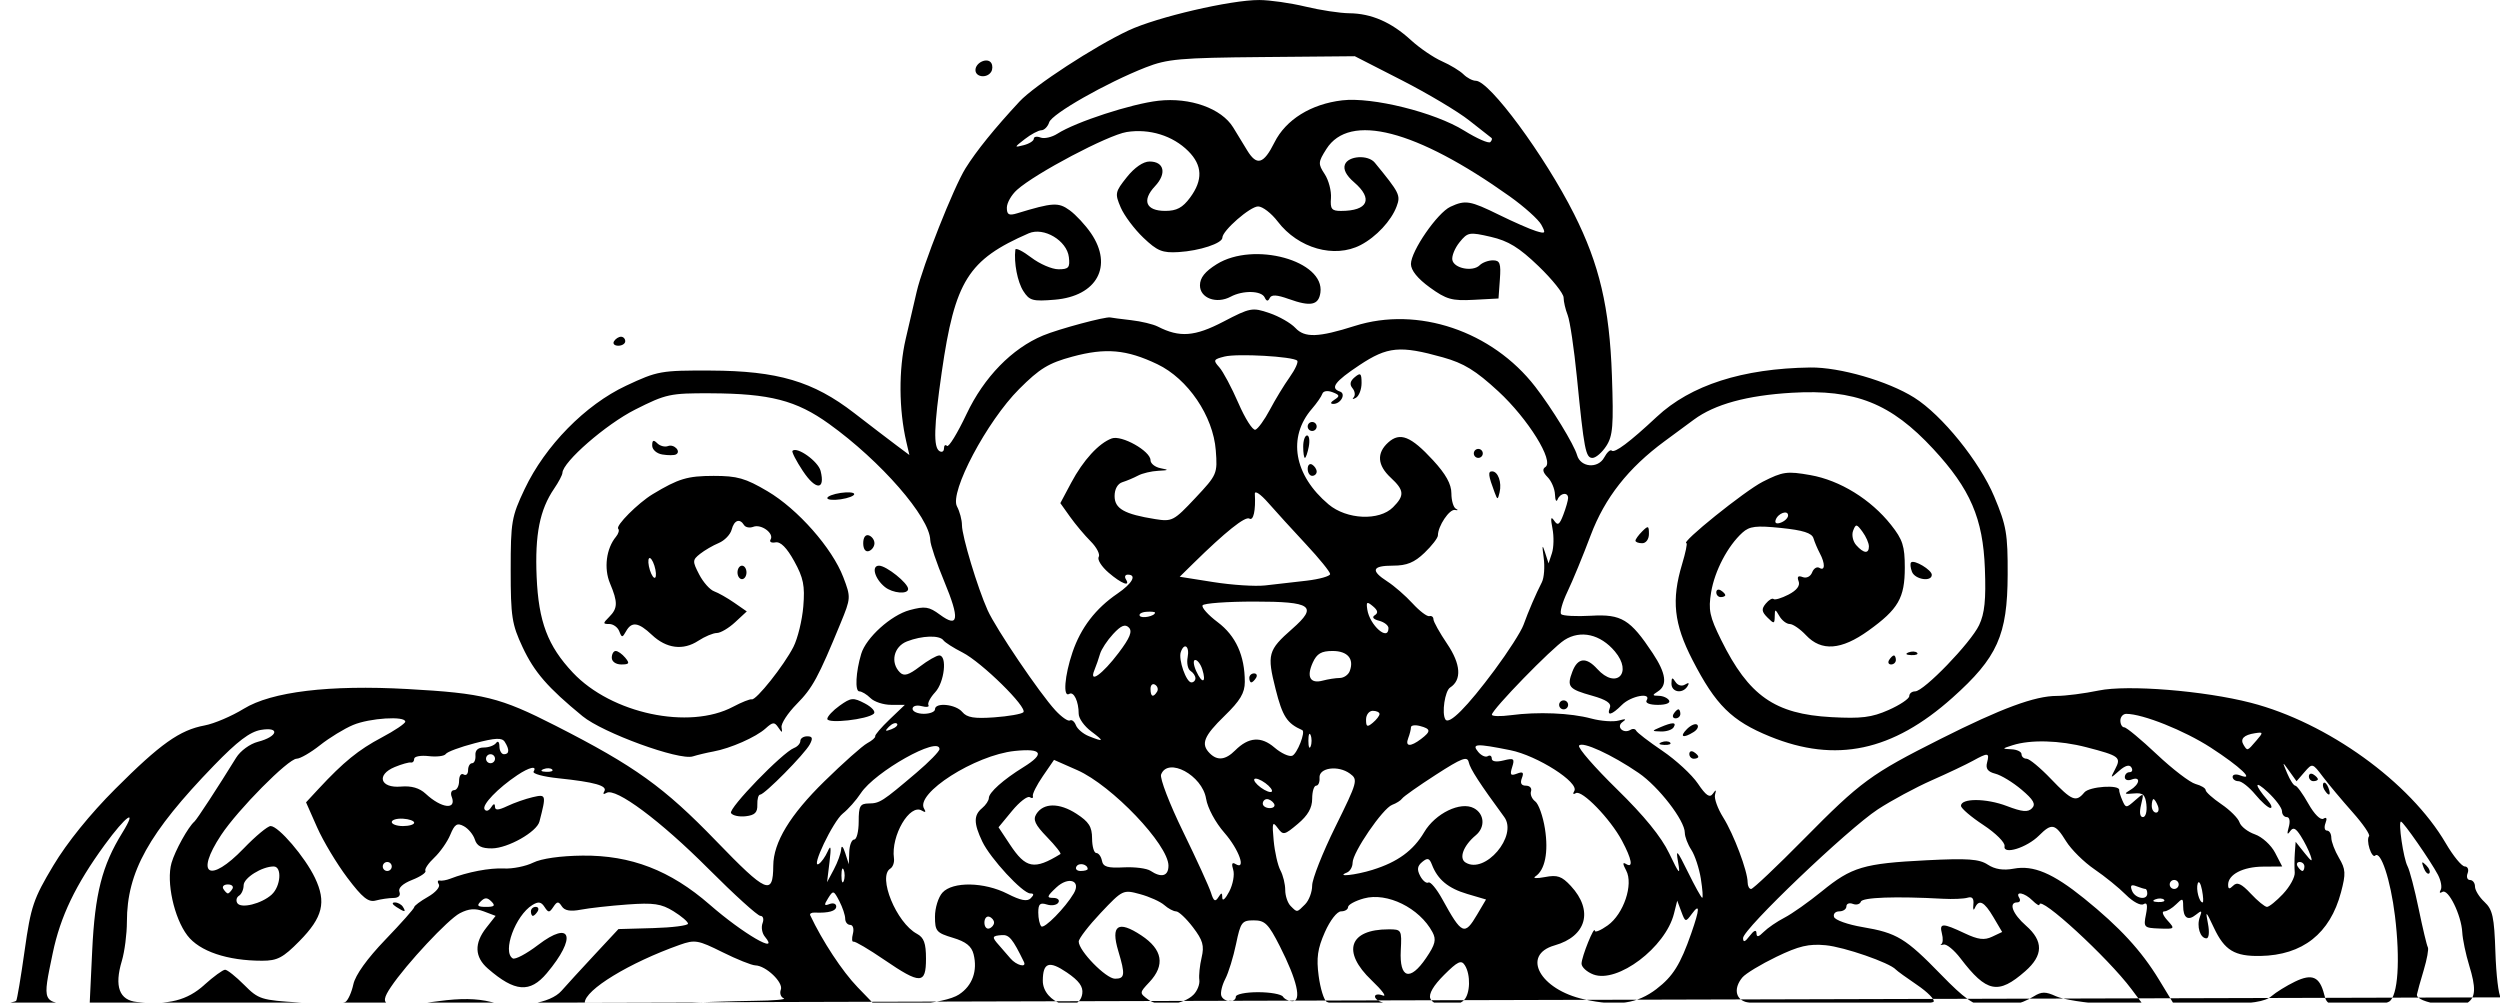 <?xml version="1.0" encoding="UTF-8" standalone="no"?>
<!-- Created with Inkscape (http://www.inkscape.org/) -->

<svg
   width="147.324mm"
   height="59.083mm"
   viewBox="0 0 147.324 59.083"
   version="1.1"
   id="svg1"
   xml:space="preserve"
   xmlns:inkscape="http://www.inkscape.org/namespaces/inkscape"
   xmlns:sodipodi="http://sodipodi.sourceforge.net/DTD/sodipodi-0.dtd"
   xmlns="http://www.w3.org/2000/svg"
   xmlns:svg="http://www.w3.org/2000/svg"><sodipodi:namedview
     id="namedview1"
     pagecolor="#505050"
     bordercolor="#eeeeee"
     borderopacity="1"
     inkscape:showpageshadow="0"
     inkscape:pageopacity="0"
     inkscape:pagecheckerboard="0"
     inkscape:deskcolor="#505050"
     inkscape:document-units="mm"
     showgrid="false"
     showguides="true"><inkscape:grid
       id="grid1"
       units="mm"
       originx="223.409"
       originy="150.034"
       spacingx="1"
       spacingy="1"
       empcolor="#0099e5"
       empopacity="0.302"
       color="#0099e5"
       opacity="0.149"
       empspacing="5"
       dotted="false"
       gridanglex="30"
       gridanglez="30"
       visible="false" /><sodipodi:guide
       position="376.878,65.741"
       orientation="0,-1"
       id="guide262"
       inkscape:locked="false" /><sodipodi:guide
       position="267.176,-45.3"
       orientation="1,0"
       id="guide263"
       inkscape:locked="false" /><sodipodi:guide
       position="147.189,237.512"
       orientation="1,0"
       id="guide265"
       inkscape:locked="false" /><sodipodi:guide
       position="54.482,237.782"
       orientation="0,-1"
       id="guide266"
       inkscape:locked="false" /></sodipodi:namedview><defs
     id="defs1"><clipPath
       clipPathUnits="userSpaceOnUse"
       id="clipPath266"><path
         style="fill:#000000;stroke-width:1"
         d="m 148.13,192.81 c -2.401,-0.113 -4.937,-0.326 -5.635,-0.474 -0.698,-0.148 -1.889,-0.268 -2.646,-0.268 -2.365,-2.6e-4 -6.81,-1.067 -8.972,-2.153 -1.302,-0.654 -1.846,-2.208 -1.22,-3.491 0.225,-0.461 0.585,-1.731 0.8,-2.822 0.216,-1.091 0.476,-2.173 0.578,-2.404 0.16,-0.362 -0.015,-0.403 -1.286,-0.298 -0.809,0.067 -2.016,-0.031 -2.682,-0.217 -1.509,-0.422 -1.679,-0.222 -1.692,1.993 -0.01,1.724 -0.968,5.835 -1.678,7.201 -0.507,0.976 -1.592,2.068 -2.554,2.572 -0.51,0.267 -2.392,0.331 -8.202,0.278 -9.365,-0.086 -14.708,-0.424 -16.801,-1.066 -0.873,-0.267 -2.103,-0.452 -2.734,-0.411 -1.102,0.073 -2.859,-0.249 -7.247,-1.326 -2.81,-0.69 -4.196,-0.634 -8.091,0.327 -1.847,0.456 -3.954,0.916 -4.682,1.022 -0.728,0.107 -2.037,0.376 -2.91,0.598 -2.608,0.664 -7.122,1.009 -12.039,0.92 -4.25,-0.077 -4.727,-0.134 -5.811,-0.702 -1.683,-0.881 -2.79,-2.23 -3.764,-4.586 -0.59,-1.425 -0.933,-1.968 -1.127,-1.778 -0.153,0.15 -0.933,1.597 -1.734,3.216 -0.8,1.619 -1.574,2.92 -1.72,2.892 -0.401,-0.077 -0.213,-2.882 0.275,-4.109 0.236,-0.594 1.088,-1.958 1.893,-3.03 1.082,-1.441 1.375,-2.005 1.123,-2.161 -0.244,-0.151 -0.374,-1.313 -0.457,-4.094 l -0.116,-3.883 1.022,-1.996 c 0.562,-1.098 1.444,-2.473 1.96,-3.057 0.929,-1.051 0.947,-1.057 1.941,-0.729 0.552,0.182 1.38,0.66 1.841,1.062 1.925,1.679 5.677,4.095 6.84,4.403 1.106,0.293 1.393,0.269 2.646,-0.222 0.916,-0.359 2.038,-0.555 3.223,-0.564 1.734,-0.013 1.855,0.027 2.605,0.866 0.844,0.945 0.866,1.341 0.204,3.648 -0.307,1.071 -0.291,1.137 0.437,1.778 0.416,0.366 0.908,0.669 1.093,0.674 0.185,0.005 1.257,0.467 2.381,1.027 1.125,0.56 3.354,1.461 4.955,2.002 1.601,0.541 3.149,1.087 3.44,1.214 1.759,0.767 5.646,0.77 7.408,0.005 0.759,-0.329 4.144,-0.809 5.821,-0.825 8.04,-0.077 10.041,0.021 11.695,0.571 1.967,0.655 4.655,2.39 5.56,3.59 0.551,0.731 0.58,0.877 0.236,1.22 -0.566,0.566 -8.861,0.791 -10.96,0.297 -0.828,-0.195 -2.339,-0.356 -3.359,-0.358 -1.02,-0.002 -2.27,-0.126 -2.778,-0.276 -0.508,-0.149 -1.579,-0.374 -2.38,-0.5 -0.8,-0.126 -2.824,-0.606 -4.498,-1.067 -4.233,-1.166 -4.269,-1.174 -4.46,-0.896 -0.31,0.451 -6.796,1.676 -8.874,1.676 -0.489,0 -1.35,0.194 -1.913,0.431 -0.584,0.246 -2.049,0.48 -3.406,0.544 -1.31,0.062 -3.334,0.204 -4.498,0.316 -2.434,0.234 -4.987,-0.184 -6.381,-1.046 -1.351,-0.835 -3.276,-3.112 -3.276,-3.876 0,-0.629 0.058,-0.655 1.124,-0.503 0.825,0.117 1.595,-0.007 2.889,-0.466 2.356,-0.836 6.231,-2.969 6.58,-3.623 0.154,-0.289 0.87,-1.143 1.59,-1.898 0.72,-0.755 1.309,-1.537 1.309,-1.738 0,-0.201 -0.393,-0.758 -0.873,-1.239 -0.621,-0.621 -1.061,-0.845 -1.521,-0.776 -3.441,0.516 -4.485,0.715 -4.485,0.857 0,0.344 1.499,1.463 2.646,1.975 1.221,0.546 1.576,0.87 1.583,1.449 0.007,0.599 -0.959,0.345 -2.151,-0.565 -1.476,-1.127 -3.119,-2.015 -3.731,-2.015 -0.632,0 -3.962,2.1 -9.02,5.689 -0.821,0.582 -1.493,1.21 -1.495,1.395 -0.002,0.185 0.604,1.219 1.347,2.298 1.043,1.516 1.862,2.325 3.605,3.565 1.24,0.882 2.687,1.722 3.214,1.867 1.856,0.508 7.856,0.732 9.633,0.359 0.905,-0.19 2.284,-0.347 3.065,-0.35 0.781,-0.003 1.971,-0.176 2.646,-0.385 1.586,-0.491 6.026,-1.465 8.289,-1.819 1.477,-0.231 2.092,-0.198 3.704,0.2 6.79,1.675 9.883,2.194 15.02,2.52 4.283,0.271 11.948,0.112 13.636,-0.283 2.856,-0.669 3.673,-1.479 5.913,-5.86 1.182,-2.312 1.684,-3.789 1.728,-5.08 0.031,-0.914 -0.05,-1.011 -1.546,-1.844 l -1.578,-0.88 -0.676,2.036 c -0.849,2.558 -1.308,3.257 -2.513,3.829 -0.956,0.454 -0.966,0.452 -1.938,-0.288 -1.438,-1.095 -5.402,-5.265 -5.938,-6.245 -0.67,-1.227 -0.574,-2.606 0.386,-5.534 0.961,-2.933 0.941,-3.105 -0.711,-6.028 -1.221,-2.161 -2.181,-4.652 -2.649,-6.881 -0.483,-2.296 -0.529,-5.857 -0.081,-6.305 0.175,-0.175 0.788,-0.318 1.364,-0.318 1.639,0 4.165,1.577 7.004,4.371 l 2.468,2.428 1.675,-1.746 c 1.94,-2.022 3.047,-3.33 3.047,-3.599 0,-0.104 -0.875,-1.119 -1.944,-2.256 -2.469,-2.624 -4.406,-5.677 -4.406,-6.942 0,-0.757 0.18,-1.062 0.992,-1.684 0.88,-0.673 1.187,-0.754 2.712,-0.712 2.924,0.08 7.503,1.703 10.734,3.804 0.883,0.574 1.783,1.044 2,1.044 0.217,0 1.339,-0.343 2.495,-0.763 4.018,-1.459 4.734,-1.378 7.715,0.875 3.135,2.369 5.307,5.147 4.949,6.329 -0.237,0.783 -1.167,1.765 -1.964,2.073 -0.364,0.141 -1.361,0.309 -2.217,0.374 -0.856,0.065 -1.658,0.182 -1.783,0.259 -0.45,0.278 1.969,4.346 2.585,4.346 0.084,0 0.585,-0.235 1.114,-0.522 0.529,-0.287 2.085,-1.009 3.456,-1.603 4.254,-1.843 5.718,-3.244 6.49,-6.209 0.462,-1.774 0.554,-10.412 0.148,-13.891 -0.127,-1.091 -0.36,-3.02 -0.516,-4.287 -0.157,-1.266 -0.302,-2.814 -0.323,-3.44 -0.021,-0.625 -0.148,-1.435 -0.283,-1.799 -0.423,-1.141 -1.793,-7.428 -1.793,-8.23 0,-0.421 0.114,-0.765 0.254,-0.765 0.424,0 1.32,-4.179 1.484,-6.926 0.041,-0.681 0.204,-1.481 0.364,-1.779 0.159,-0.298 0.334,-1.588 0.387,-2.867 0.053,-1.279 0.246,-2.822 0.428,-3.429 0.273,-0.911 0.256,-1.696 -0.1,-4.504 -0.608,-4.797 -0.952,-5.782 -2.712,-7.753 -2.959,-3.316 -4.609,-4.582 -5.365,-4.115 -0.353,0.218 -3.991,5.015 -4.912,6.477 -2.284,3.624 -2.383,4.342 -0.849,6.133 0.489,0.571 1.11,1.574 1.38,2.228 0.316,0.767 0.654,1.189 0.952,1.189 1.297,0 4.125,-5.982 4.596,-9.723 0.189,-1.498 0.307,-1.584 1.395,-1.016 2.836,1.482 4.271,5.726 3.772,11.159 -0.119,1.297 -0.166,2.716 -0.104,3.152 0.062,0.437 -0.081,1.449 -0.316,2.249 -0.236,0.8 -0.531,2.348 -0.655,3.44 -0.231,2.024 -0.614,3.6 -1.152,4.736 -0.47,0.994 -0.341,5.778 0.189,7.013 0.842,1.96 1.568,5.772 2.045,10.74 0.402,4.182 0.721,13.603 0.471,13.92 -0.731,0.928 -3.035,-0.977 -4.675,-3.866 l -0.977,-1.72 -0.14,-6.218 c -0.141,-6.291 -0.003,-8.023 0.929,-11.642 0.586,-2.277 0.648,-2.966 0.418,-4.648 -0.126,-0.922 -0.115,-1.634 0.027,-1.724 0.505,-0.322 1.808,-4.034 1.808,-5.151 0,-0.633 0.179,-1.836 0.397,-2.674 0.218,-0.838 0.397,-2.055 0.397,-2.704 0,-0.682 0.169,-1.367 0.4,-1.623 0.827,-0.914 -0.33,-7.547 -1.372,-7.869 -0.171,-0.053 -0.639,0.477 -1.039,1.176 -0.816,1.424 -2.263,2.848 -4.14,4.077 -0.691,0.452 -1.257,0.881 -1.257,0.952 0,0.072 0.415,1.004 0.921,2.072 0.507,1.068 1.086,2.396 1.286,2.951 0.201,0.555 0.74,1.925 1.198,3.044 0.716,1.75 1.468,5.647 1.009,5.232 -0.086,-0.078 -0.687,-1.447 -1.335,-3.043 -2.606,-6.417 -4.076,-9.647 -4.39,-9.647 -0.407,0 -2.094,0.787 -2.259,1.054 -0.48,0.776 -2.315,-0.556 -3.077,-2.234 -0.653,-1.437 -0.62,-2.452 0.147,-4.488 0.82,-2.179 0.675,-2.735 -1.492,-5.709 -2.708,-3.716 -3.915,-5.633 -3.915,-6.218 0,-0.62 1.5,-2.15 2.91,-2.969 0.509,-0.296 1.734,-0.801 2.721,-1.124 1.512,-0.494 2.199,-0.567 4.366,-0.46 1.414,0.07 3.063,0.28 3.665,0.468 1.073,0.335 1.12,0.322 2.381,-0.633 2.084,-1.578 4.282,-2.558 5.741,-2.558 2.189,-2.65e-4 1.607,0.508 -3.11,2.715 -1.007,0.471 -1.872,0.981 -1.922,1.133 -0.05,0.152 0.774,0.534 1.831,0.849 1.057,0.315 2.518,0.965 3.245,1.446 1.231,0.813 1.346,0.983 1.658,2.458 0.697,3.296 0.418,16.667 -0.374,17.908 -0.121,0.19 -0.299,1.12 -0.394,2.066 -0.095,0.946 -0.494,3.149 -0.887,4.895 -1.162,5.17 -1.14,5.799 0.433,12.435 0.138,0.582 0.354,2.13 0.479,3.44 0.126,1.31 0.419,3.261 0.653,4.337 0.256,1.181 0.361,2.438 0.264,3.175 -0.088,0.671 0.039,3.125 0.282,5.453 0.244,2.328 0.369,4.803 0.279,5.499 -0.091,0.696 -0.167,2.917 -0.17,4.936 -0.007,4.776 -0.339,5.561 -2.885,6.819 -1.669,0.825 -5.115,1.728 -7.795,2.043 -0.722,0.085 -1.394,0.243 -1.494,0.35 -0.309,0.333 1.265,4.685 1.729,4.78 0.231,0.047 1.644,-0.221 3.14,-0.595 3.002,-0.752 3.891,-0.837 3.891,-0.371 0,0.17 0.161,0.498 0.358,0.728 0.446,0.52 1.67,3.94 2.044,5.709 0.431,2.039 0.758,6.116 0.94,11.708 0.151,4.627 0.126,5.093 -0.272,5.093 -0.547,0 -4.448,-3.723 -6.345,-6.055 -0.783,-0.963 -1.695,-2.286 -2.027,-2.941 -0.684,-1.348 -2.398,-6.326 -2.88,-8.362 l -0.32,-1.351 -1.504,-0.334 c -2.025,-0.449 -7.005,-2.236 -8.207,-2.944 -0.534,-0.315 -1.941,-1.225 -3.128,-2.023 -1.187,-0.798 -2.3,-1.403 -2.474,-1.345 -0.194,0.065 0.342,1.081 1.376,2.61 2.209,3.268 3.147,5.26 4.278,9.079 0.907,3.064 1.477,4.141 2.193,4.141 0.754,0 7.643,2.414 8.765,3.072 1.605,0.941 9.319,7.879 9.319,8.382 0,0.485 -1.336,0.586 -5.292,0.4 z m -5.718,-2.759 c 1.388,-0.525 3.337,-1.892 3.337,-2.34 0,-0.608 -2.14,-2.266 -4.101,-3.177 -2.171,-1.009 -6.97,-2.649 -7.169,-2.449 -0.076,0.076 0.035,1.073 0.246,2.217 0.211,1.145 0.323,2.762 0.247,3.6 -0.155,1.729 0.086,2.187 1.351,2.564 1.097,0.326 4.797,0.075 6.089,-0.413 z m -74.668,-1.638 c 0.968,0.006 1.919,-0.089 2.113,-0.21 0.446,-0.278 4.053,-0.852 7.497,-1.192 3.895,-0.385 4.366,-0.481 4.366,-0.891 0,-0.234 -0.845,-0.623 -2.315,-1.066 -1.273,-0.383 -2.791,-0.913 -3.373,-1.177 -0.582,-0.264 -1.951,-0.872 -3.043,-1.351 -1.091,-0.479 -2.359,-1.218 -2.816,-1.642 -1.021,-0.946 -1.612,-0.863 -2.406,0.339 -1.006,1.524 -3.691,4.114 -4.964,4.789 -0.655,0.348 -1.192,0.707 -1.192,0.799 0,0.33 0.766,0.79 2.091,1.257 0.743,0.262 1.428,0.553 1.524,0.649 0.095,0.095 0.305,0.064 0.466,-0.07 0.161,-0.134 1.084,-0.238 2.052,-0.233 z m 36.108,0.013 c 0.167,-0.107 0.346,-0.427 0.397,-0.712 0.116,-0.651 -0.488,-0.957 -3.719,-1.884 -2.37,-0.68 -2.669,-0.704 -7.284,-0.588 -2.647,0.066 -4.963,0.213 -5.146,0.327 -0.621,0.384 0.673,0.955 3.027,1.336 1.249,0.202 2.443,0.51 2.652,0.683 0.264,0.219 0.943,0.26 2.22,0.134 1.286,-0.127 2.341,-0.061 3.504,0.217 2.755,0.659 3.881,0.785 4.35,0.487 z m 46.772,-5.684 c 2.001,-3.054 2.657,-9.884 0.995,-10.353 -0.246,-0.069 -2.035,-0.202 -3.977,-0.295 l -3.531,-0.169 0.173,0.878 c 0.436,2.215 1.805,6.062 2.667,7.498 1.75,2.915 2.874,3.662 3.673,2.441 z m -34.792,-1.761 c 0.301,-0.423 0.55,-1.167 0.553,-1.654 0.005,-0.737 0.149,-0.952 0.86,-1.282 0.47,-0.218 0.854,-0.537 0.854,-0.709 0,-0.172 -0.852,-0.946 -1.894,-1.72 -1.042,-0.774 -2.618,-2.082 -3.504,-2.906 -0.886,-0.824 -1.677,-1.39 -1.76,-1.257 -0.082,0.133 -0.094,0.332 -0.026,0.442 0.068,0.11 0.19,1.39 0.272,2.846 0.178,3.177 0.508,4.222 1.832,5.806 1.208,1.445 2.005,1.568 2.813,0.434 z m -64.673,-0.824 c 2.335,-1.756 6.18,-4.175 7.139,-4.491 1.046,-0.345 1.137,-0.538 0.468,-0.993 -0.255,-0.173 -1.553,-1.088 -2.885,-2.034 -1.332,-0.946 -2.969,-1.985 -3.637,-2.31 -1.199,-0.582 -1.219,-0.583 -1.597,-0.075 -0.211,0.283 -0.687,1.112 -1.059,1.842 -0.634,1.243 -0.676,1.569 -0.676,5.181 0,4.48 0.044,4.537 2.249,2.879 z m 79.401,-3.104 c -0.149,-2.737 -0.526,-4.277 -1.552,-6.337 -1.661,-3.335 -3.496,-6.634 -4.065,-7.312 -0.899,-1.069 -0.514,-1.365 0.783,-0.601 2.338,1.378 7.779,4.065 9.041,4.466 2.022,0.642 5.068,1.06 6.338,0.87 l 1.14,-0.171 -0.25,-1.113 c -0.682,-3.032 -0.815,-3.369 -1.377,-3.48 -0.308,-0.061 -2.091,-0.238 -3.963,-0.395 -3.93,-0.329 -6.627,-0.958 -10.372,-2.419 -2.957,-1.153 -5.376,-2.511 -6.634,-3.723 -0.557,-0.536 -0.892,-0.699 -1.018,-0.495 -0.194,0.314 -0.113,0.439 1.523,2.316 0.98,1.124 1.43,1.993 2.303,4.438 1.584,4.44 1.927,5.487 2.383,7.276 0.278,1.091 0.628,3.396 0.776,5.122 0.148,1.726 0.402,3.296 0.563,3.49 0.311,0.375 1.18,0.537 3.247,0.606 l 1.274,0.042 z m -7.713,-1.455 c 0.451,-5.452 -1.453,-12.797 -4.496,-17.344 -0.549,-0.82 -0.612,-0.846 -1.032,-0.426 -1.317,1.317 -1.328,1.527 -0.187,3.467 1.575,2.678 1.724,3.495 1.662,9.131 l -0.055,4.949 1.532,1.202 c 2.191,1.72 2.358,1.657 2.576,-0.98 z m -5.348,-3.395 c 0.29,-3.336 -0.003,-6.127 -0.905,-8.627 -0.996,-2.762 -1.333,-3.071 -2.065,-1.892 -1.433,2.306 -2.73,5.304 -2.854,6.597 l -0.132,1.37 2.608,2.48 c 1.435,1.364 2.731,2.439 2.881,2.39 0.15,-0.05 0.36,-1.093 0.467,-2.318 z m -6.431,-7.718 c 0.493,-0.909 1.419,-2.412 2.059,-3.34 l 1.163,-1.686 -0.709,-1.023 c -0.761,-1.099 -3.325,-3.411 -3.781,-3.411 -0.153,0 -0.59,0.534 -0.973,1.187 -0.604,1.031 -0.679,1.404 -0.573,2.844 0.18,2.431 1.319,7.082 1.735,7.082 0.101,0 0.586,-0.744 1.079,-1.654 z m 28.86,-4.544 c 0,-0.334 -1.422,-2.735 -2.189,-3.696 -0.477,-0.598 -1.178,-1.563 -1.558,-2.145 -1.081,-1.658 -3.507,-4.199 -4.542,-4.756 l -0.94,-0.506 -2.331,0.877 c -2.693,1.013 -5.444,2.582 -5.302,3.024 0.054,0.167 1.161,0.709 2.46,1.205 2.238,0.854 2.591,0.91 6.707,1.058 4.59,0.165 5.419,0.435 3.402,1.104 -1.464,0.486 -6.75,0.485 -8.54,-0.001 -0.728,-0.198 -2.293,-0.819 -3.48,-1.38 -1.186,-0.562 -2.344,-1.021 -2.573,-1.021 -0.229,0 -0.613,0.38 -0.853,0.845 -0.432,0.835 -0.428,0.852 0.324,1.457 0.764,0.615 4.792,2.29 7.508,3.123 1.386,0.425 4.515,0.707 9.591,0.865 1.273,0.04 2.315,0.016 2.315,-0.052 z m 1.055,-5.954 c 1.769,-0.72 2.913,-1.451 2.913,-1.861 0,-0.355 -1.398,-1.842 -2.357,-2.507 -0.795,-0.551 -1.322,-0.694 -2.634,-0.712 -0.902,-0.013 -2.47,-0.237 -3.484,-0.497 -1.053,-0.271 -1.908,-0.371 -1.993,-0.233 -0.082,0.133 0.722,1.235 1.787,2.45 1.065,1.215 2.268,2.642 2.674,3.172 0.406,0.53 0.841,0.964 0.965,0.964 0.124,0 1.083,-0.349 2.13,-0.775 z m -16.921,-4.098 c 1.301,-0.934 2.724,-1.777 3.162,-1.873 1.309,-0.287 0.923,-0.813 -0.988,-1.347 -1.794,-0.501 -5.292,-0.592 -8.329,-0.216 l -1.251,0.155 0.378,0.704 c 0.561,1.044 3.773,4.275 4.25,4.275 0.227,0 1.478,-0.764 2.778,-1.698 z m 26.18,-11.725 c -0.163,-0.548 -0.402,-2.306 -0.531,-3.907 -0.129,-1.601 -0.36,-3.982 -0.513,-5.292 -0.515,-4.411 -0.667,-4.602 -1.476,-1.852 -0.722,2.455 -0.432,10.037 0.474,12.404 0.309,0.808 1.261,1.884 1.838,2.079 0.467,0.158 0.605,-2.101 0.209,-3.431 z m -10.508,-32.756 c 0.543,-0.369 0.987,-0.767 0.987,-0.885 0,-0.118 -0.306,-0.56 -0.681,-0.983 -0.375,-0.423 -1.041,-1.394 -1.48,-2.158 -0.44,-0.764 -0.854,-1.389 -0.92,-1.389 -0.322,0 -0.887,1.978 -0.886,3.1 0.001,1.446 0.785,2.985 1.521,2.985 0.259,0 0.916,-0.302 1.459,-0.671 z m -1.905,-10.088 c 0.533,-1.244 2.136,-3.623 4.308,-6.398 1.504,-1.921 1.484,-1.968 -1.027,-2.405 -3.373,-0.587 -6.523,-0.057 -8.466,1.425 l -0.918,0.7 0.436,0.847 c 0.471,0.914 1.398,2.228 2.468,3.495 0.37,0.438 1.016,1.476 1.436,2.307 0.42,0.83 0.875,1.441 1.011,1.357 0.136,-0.084 0.474,-0.682 0.751,-1.328 z m -31.727,72.407 c 0,-0.364 0.06,-0.513 0.133,-0.331 0.073,0.182 0.073,0.48 0,0.661 -0.073,0.182 -0.133,0.033 -0.133,-0.331 z M -223.409,-90.861 c 0.474,-0.049 0.904,-0.139 0.956,-0.199 0.052,-0.06 0.275,-1.392 0.496,-2.961 0.367,-2.604 0.514,-3.04 1.69,-5.006 0.809,-1.353 2.166,-3.032 3.649,-4.515 2.657,-2.658 3.797,-3.468 5.268,-3.742 0.558,-0.104 1.595,-0.546 2.304,-0.982 1.64,-1.009 5.048,-1.42 9.646,-1.164 4.486,0.25 5.446,0.488 8.73,2.162 4.68,2.386 6.39,3.614 9.467,6.798 2.971,3.075 3.352,3.24 3.362,1.452 0.008,-1.374 0.985,-2.988 3.01,-4.971 1.107,-1.085 2.246,-2.097 2.529,-2.249 0.284,-0.152 0.494,-0.336 0.467,-0.409 -0.027,-0.073 0.356,-0.52 0.85,-0.992 l 0.899,-0.859 h -0.814 c -0.448,0 -0.993,-0.179 -1.211,-0.397 -0.218,-0.218 -0.516,-0.397 -0.661,-0.397 -0.265,0 -0.206,-1.146 0.114,-2.21 0.287,-0.955 1.756,-2.282 2.854,-2.578 0.904,-0.243 1.138,-0.208 1.781,0.267 1.107,0.818 1.181,0.26 0.26,-1.952 -0.448,-1.076 -0.82,-2.174 -0.826,-2.439 -0.031,-1.35 -2.912,-4.658 -5.967,-6.852 -1.93,-1.386 -3.481,-1.786 -6.986,-1.801 -2.379,-0.01 -2.617,0.041 -4.436,0.959 -1.726,0.871 -4.266,3.082 -4.288,3.732 -0.004,0.123 -0.223,0.54 -0.487,0.926 -0.848,1.242 -1.139,2.704 -1.032,5.2 0.113,2.643 0.652,4.069 2.136,5.646 2.273,2.414 6.849,3.387 9.442,2.008 0.503,-0.267 0.997,-0.464 1.099,-0.436 0.257,0.069 1.903,-2.002 2.457,-3.093 0.252,-0.497 0.513,-1.568 0.58,-2.381 0.101,-1.223 0.008,-1.684 -0.536,-2.669 -0.439,-0.794 -0.806,-1.163 -1.103,-1.107 -0.245,0.046 -0.375,-0.03 -0.289,-0.168 0.222,-0.36 -0.55,-0.93 -1.017,-0.75 -0.215,0.083 -0.462,0.036 -0.548,-0.103 -0.255,-0.413 -0.583,-0.29 -0.73,0.273 -0.076,0.289 -0.417,0.642 -0.758,0.785 -0.342,0.142 -0.838,0.431 -1.103,0.641 -0.452,0.359 -0.455,0.434 -0.052,1.213 0.236,0.457 0.632,0.903 0.879,0.992 0.247,0.089 0.781,0.392 1.188,0.674 l 0.738,0.512 -0.686,0.636 c -0.377,0.35 -0.863,0.636 -1.079,0.636 -0.216,0 -0.707,0.206 -1.092,0.458 -0.894,0.586 -1.879,0.46 -2.736,-0.349 -0.79,-0.746 -1.191,-0.802 -1.52,-0.213 -0.219,0.391 -0.252,0.391 -0.402,0 -0.09,-0.234 -0.354,-0.426 -0.587,-0.426 -0.386,0 -0.386,-0.038 -0.008,-0.416 0.511,-0.51 0.519,-0.864 0.05,-1.98 -0.372,-0.885 -0.222,-2.056 0.352,-2.747 0.15,-0.181 0.21,-0.393 0.132,-0.471 -0.172,-0.172 1.169,-1.517 2.034,-2.039 1.521,-0.917 2.045,-1.074 3.588,-1.076 1.393,-0.001 1.871,0.135 3.175,0.904 1.787,1.054 3.812,3.351 4.468,5.069 0.45,1.179 0.447,1.23 -0.161,2.707 -1.32,3.208 -1.65,3.815 -2.583,4.761 -0.53,0.538 -0.933,1.156 -0.896,1.374 0.059,0.345 0.034,0.346 -0.192,0.011 -0.225,-0.335 -0.325,-0.327 -0.748,0.056 -0.567,0.513 -2.07,1.176 -3.081,1.36 -0.385,0.07 -0.929,0.2 -1.208,0.288 -0.802,0.255 -5.3,-1.385 -6.499,-2.37 -2.055,-1.687 -2.841,-2.593 -3.534,-4.07 -0.629,-1.343 -0.7,-1.798 -0.7,-4.535 0,-2.856 0.05,-3.149 0.823,-4.78 1.211,-2.555 3.576,-4.964 5.979,-6.09 1.853,-0.869 2.049,-0.904 4.972,-0.892 3.963,0.016 6.048,0.632 8.467,2.501 0.946,0.731 2.065,1.587 2.487,1.902 l 0.767,0.573 -0.18,-0.774 c -0.443,-1.898 -0.457,-4.265 -0.037,-6.066 0.238,-1.019 0.529,-2.269 0.646,-2.778 0.359,-1.552 2.179,-6.153 2.878,-7.276 0.637,-1.024 1.716,-2.357 3.183,-3.936 0.866,-0.932 4.414,-3.246 6.419,-4.187 1.684,-0.79 6.028,-1.801 7.711,-1.795 0.621,0.002 1.843,0.177 2.717,0.387 0.873,0.211 2.038,0.388 2.588,0.393 1.299,0.012 2.478,0.526 3.63,1.582 0.509,0.467 1.33,1.027 1.825,1.246 0.494,0.218 1.068,0.566 1.276,0.774 0.207,0.207 0.533,0.377 0.724,0.377 0.806,0 4.054,4.405 5.79,7.852 1.494,2.967 2.09,5.507 2.23,9.509 0.104,2.976 0.056,3.569 -0.335,4.167 -0.251,0.384 -0.616,0.697 -0.811,0.697 -0.401,0 -0.494,-0.481 -0.918,-4.763 -0.166,-1.673 -0.41,-3.316 -0.542,-3.65 -0.132,-0.334 -0.241,-0.801 -0.241,-1.038 0,-0.236 -0.665,-1.069 -1.477,-1.849 -1.148,-1.103 -1.775,-1.488 -2.812,-1.728 -1.266,-0.292 -1.36,-0.276 -1.841,0.317 -0.279,0.344 -0.47,0.814 -0.426,1.045 0.096,0.502 1.208,0.716 1.613,0.31 0.158,-0.158 0.508,-0.287 0.778,-0.287 0.415,0 0.479,0.176 0.41,1.124 l -0.081,1.124 -1.466,0.078 c -1.28,0.068 -1.607,-0.024 -2.58,-0.729 -0.72,-0.521 -1.114,-1.01 -1.114,-1.382 0,-0.76 1.557,-3.017 2.328,-3.374 0.883,-0.409 1.156,-0.363 2.871,0.48 0.852,0.419 1.827,0.847 2.167,0.951 0.565,0.173 0.592,0.141 0.318,-0.37 -0.165,-0.308 -1.007,-1.064 -1.872,-1.679 -5.517,-3.925 -9.432,-4.935 -10.794,-2.785 -0.491,0.776 -0.498,0.875 -0.1,1.482 0.235,0.358 0.401,0.993 0.369,1.41 -0.049,0.643 0.04,0.758 0.586,0.758 1.599,0 1.922,-0.705 0.775,-1.691 -0.462,-0.398 -0.648,-0.758 -0.537,-1.046 0.198,-0.516 1.365,-0.587 1.758,-0.108 1.468,1.792 1.532,1.92 1.287,2.58 -0.314,0.842 -1.204,1.798 -2.119,2.274 -1.545,0.804 -3.68,0.199 -4.888,-1.385 -0.373,-0.489 -0.893,-0.889 -1.155,-0.889 -0.471,0 -2.106,1.429 -2.106,1.84 0,0.333 -1.344,0.776 -2.576,0.85 -0.963,0.058 -1.256,-0.062 -2.082,-0.849 -0.529,-0.504 -1.129,-1.306 -1.333,-1.782 -0.351,-0.819 -0.332,-0.916 0.362,-1.786 0.452,-0.567 0.966,-0.92 1.337,-0.92 0.867,-1e-5 1.024,0.709 0.322,1.455 -0.791,0.842 -0.536,1.455 0.603,1.455 0.673,0 1.023,-0.187 1.464,-0.783 0.765,-1.034 0.731,-1.903 -0.106,-2.74 -0.912,-0.912 -2.291,-1.339 -3.632,-1.125 -1.101,0.176 -5.373,2.43 -6.465,3.411 -0.327,0.294 -0.595,0.766 -0.595,1.049 0,0.41 0.12,0.477 0.595,0.333 2.123,-0.645 2.443,-0.664 3.109,-0.18 0.364,0.264 0.929,0.874 1.257,1.355 1.316,1.933 0.347,3.706 -2.138,3.913 -1.301,0.108 -1.489,0.056 -1.85,-0.506 -0.346,-0.539 -0.566,-1.675 -0.472,-2.443 0.015,-0.126 0.437,0.082 0.936,0.463 0.5,0.381 1.222,0.693 1.605,0.693 0.601,0 0.685,-0.098 0.613,-0.715 -0.115,-0.978 -1.482,-1.79 -2.367,-1.404 -3.572,1.557 -4.348,2.797 -5.125,8.185 -0.465,3.224 -0.499,4.424 -0.133,4.65 0.146,0.09 0.265,0.018 0.265,-0.161 0,-0.178 0.08,-0.244 0.179,-0.146 0.098,0.098 0.615,-0.745 1.149,-1.874 1.031,-2.179 2.675,-3.867 4.514,-4.634 0.916,-0.382 3.695,-1.128 3.959,-1.062 0.079,0.02 0.63,0.091 1.225,0.16 0.595,0.068 1.304,0.238 1.576,0.378 1.284,0.658 2.173,0.591 3.861,-0.289 1.586,-0.827 1.708,-0.85 2.71,-0.509 0.577,0.196 1.269,0.592 1.536,0.879 0.55,0.59 1.35,0.563 3.5,-0.12 3.709,-1.178 8.092,0.298 10.632,3.58 0.987,1.275 2.291,3.409 2.468,4.038 0.204,0.724 1.236,0.81 1.599,0.132 0.162,-0.302 0.36,-0.483 0.44,-0.403 0.169,0.169 1.06,-0.498 2.655,-1.989 1.999,-1.869 5.058,-2.852 9.049,-2.908 1.728,-0.024 4.575,0.8 6.123,1.773 1.638,1.029 3.847,3.761 4.717,5.835 0.718,1.71 0.8,2.188 0.791,4.603 -0.013,3.568 -0.601,4.879 -3.252,7.248 -3.531,3.156 -6.873,3.866 -10.753,2.287 -2.26,-0.92 -3.198,-1.846 -4.571,-4.515 -1.095,-2.129 -1.246,-3.527 -0.609,-5.645 0.204,-0.678 0.319,-1.233 0.255,-1.233 -0.394,0 3.439,-3.084 4.502,-3.623 1.177,-0.596 1.427,-0.631 2.8,-0.389 1.747,0.308 3.564,1.429 4.756,2.934 0.687,0.867 0.81,1.249 0.81,2.515 0,1.791 -0.38,2.45 -2.144,3.717 -1.599,1.149 -2.771,1.235 -3.677,0.27 -0.342,-0.364 -0.773,-0.661 -0.959,-0.661 -0.186,0 -0.459,-0.208 -0.607,-0.463 -0.254,-0.436 -0.27,-0.435 -0.278,0.019 -0.007,0.442 -0.043,0.447 -0.431,0.059 -0.342,-0.342 -0.36,-0.499 -0.095,-0.819 0.181,-0.218 0.386,-0.338 0.457,-0.268 0.07,0.07 0.466,-0.047 0.879,-0.26 0.489,-0.253 0.698,-0.527 0.598,-0.786 -0.105,-0.274 -0.03,-0.351 0.24,-0.247 0.224,0.086 0.463,-0.034 0.557,-0.278 0.09,-0.236 0.284,-0.355 0.431,-0.264 0.334,0.206 0.345,-0.256 0.021,-0.862 -0.135,-0.253 -0.303,-0.65 -0.374,-0.884 -0.093,-0.308 -0.614,-0.474 -1.905,-0.606 -1.481,-0.152 -1.86,-0.106 -2.281,0.274 -0.865,0.783 -1.634,2.248 -1.844,3.511 -0.174,1.049 -0.094,1.429 0.591,2.815 1.629,3.294 3.159,4.366 6.49,4.547 1.771,0.096 2.377,0.021 3.377,-0.421 0.67,-0.296 1.218,-0.665 1.218,-0.818 0,-0.154 0.155,-0.279 0.345,-0.279 0.515,0 3.273,-2.856 3.77,-3.903 0.328,-0.692 0.41,-1.493 0.341,-3.332 -0.111,-2.959 -0.858,-4.691 -3.038,-7.046 -2.5,-2.7 -4.601,-3.536 -8.336,-3.316 -2.649,0.156 -4.546,0.676 -5.774,1.583 -0.505,0.373 -1.279,0.943 -1.72,1.268 -2.15,1.583 -3.531,3.34 -4.362,5.548 -0.452,1.202 -1.069,2.7 -1.371,3.328 -0.301,0.628 -0.466,1.223 -0.367,1.323 0.1,0.1 0.896,0.14 1.769,0.09 1.785,-0.103 2.301,0.212 3.625,2.209 0.788,1.189 0.881,1.888 0.298,2.256 -0.338,0.214 -0.33,0.25 0.053,0.254 0.246,0.002 0.521,0.123 0.611,0.269 0.096,0.155 -0.179,0.265 -0.661,0.265 -0.483,0 -0.757,-0.11 -0.661,-0.265 0.304,-0.492 -0.922,-0.269 -1.455,0.265 -0.617,0.617 -0.91,0.683 -0.709,0.161 0.098,-0.256 -0.217,-0.468 -1.037,-0.698 -1.4,-0.392 -1.513,-0.53 -1.173,-1.426 0.312,-0.819 0.814,-0.873 1.464,-0.154 1.113,1.23 2.111,0.241 1.04,-1.032 -0.854,-1.015 -2.019,-1.28 -2.969,-0.675 -0.753,0.48 -4.265,4.09 -4.28,4.401 -0.005,0.099 0.497,0.113 1.116,0.031 1.595,-0.212 3.519,-0.132 4.736,0.196 0.574,0.155 1.307,0.208 1.627,0.118 0.409,-0.115 0.475,-0.089 0.223,0.086 -0.404,0.28 0.046,0.723 0.469,0.461 0.133,-0.082 0.282,-0.059 0.331,0.051 0.049,0.11 0.744,0.644 1.544,1.186 0.8,0.542 1.742,1.411 2.093,1.931 0.478,0.709 0.699,0.859 0.88,0.602 0.187,-0.265 0.217,-0.253 0.131,0.053 -0.061,0.218 0.156,0.822 0.482,1.342 0.622,0.991 1.44,3.165 1.44,3.827 0,0.213 0.092,0.388 0.205,0.388 0.113,0 1.512,-1.324 3.109,-2.942 3.354,-3.399 3.951,-3.836 8.063,-5.905 3.577,-1.8 5.549,-2.53 6.839,-2.53 0.514,0 1.627,-0.143 2.472,-0.318 1.708,-0.353 6.202,0.009 8.962,0.721 4.515,1.165 9.385,4.674 11.492,8.282 0.437,0.747 0.939,1.361 1.116,1.364 0.177,0.003 0.254,0.184 0.17,0.402 -0.084,0.218 -0.02,0.397 0.141,0.397 0.161,0 0.293,0.174 0.293,0.387 0,0.213 0.252,0.622 0.561,0.909 0.479,0.446 0.573,0.879 0.642,2.954 0.044,1.337 0.186,2.537 0.316,2.666 z m 119.853,-0.459 c 0.458,-0.286 0.691,-0.287 1.305,-0.005 0.411,0.189 1.751,0.4 2.978,0.469 l 2.23,0.126 -0.759,-1.013 c -1.399,-1.869 -5.422,-5.565 -5.422,-4.981 0,0.093 -0.187,-0.018 -0.416,-0.247 -0.458,-0.458 -1.034,-0.571 -0.775,-0.151 0.09,0.146 0.037,0.265 -0.117,0.265 -0.532,0 -0.278,0.678 0.514,1.372 1.037,0.91 1.023,1.749 -0.045,2.685 -1.593,1.397 -2.274,1.262 -3.815,-0.758 -0.372,-0.488 -0.817,-0.854 -0.988,-0.814 -0.171,0.04 -0.235,0.027 -0.141,-0.028 0.094,-0.056 0.11,-0.334 0.035,-0.618 -0.165,-0.632 0.036,-0.634 1.343,-0.016 0.789,0.373 1.154,0.419 1.613,0.202 l 0.594,-0.28 -0.515,-0.873 c -0.547,-0.927 -0.856,-1.08 -1.094,-0.542 -0.081,0.182 -0.12,0.093 -0.088,-0.198 0.04,-0.362 -0.067,-0.491 -0.338,-0.408 -0.218,0.066 -0.873,0.095 -1.455,0.063 -2.786,-0.153 -4.752,-0.084 -4.837,0.171 -0.051,0.152 -0.263,0.211 -0.472,0.131 -0.209,-0.08 -0.38,-0.014 -0.38,0.147 0,0.161 -0.189,0.293 -0.419,0.293 -0.23,0 -0.37,0.149 -0.309,0.331 0.06,0.182 0.814,0.45 1.676,0.595 2.029,0.343 2.537,0.651 4.628,2.801 1.371,1.41 1.931,1.808 2.646,1.879 1.049,0.105 2.031,-0.103 2.823,-0.598 z m -114.42,-2.687 c 0.16,-3.367 0.581,-5.018 1.772,-6.946 0.937,-1.517 0.231,-1.032 -1.042,0.715 -1.709,2.345 -2.605,4.213 -3.055,6.372 -0.616,2.954 -0.643,2.894 1.35,3.043 l 0.821,0.062 z m 6.605,2.013 c 0.546,-0.492 1.098,-0.894 1.227,-0.894 0.129,0 0.634,0.402 1.124,0.894 0.85,0.853 0.999,0.9 3.289,1.038 1.319,0.079 2.525,0.064 2.679,-0.034 0.154,-0.098 0.364,-0.566 0.467,-1.041 0.118,-0.545 0.813,-1.514 1.885,-2.629 0.934,-0.971 1.699,-1.833 1.7,-1.915 7.9e-4,-0.082 0.366,-0.356 0.811,-0.609 0.445,-0.253 0.733,-0.584 0.64,-0.734 -0.093,-0.15 -0.071,-0.252 0.049,-0.225 0.12,0.027 0.397,-0.021 0.615,-0.106 1.03,-0.4 2.333,-0.648 3.175,-0.605 0.509,0.026 1.283,-0.129 1.72,-0.345 0.486,-0.241 1.613,-0.401 2.91,-0.414 2.851,-0.029 5.177,0.869 7.497,2.892 1.968,1.717 4.167,2.992 3.247,1.883 -0.166,-0.2 -0.227,-0.557 -0.136,-0.794 0.091,-0.238 0.034,-0.43 -0.128,-0.43 -0.161,0 -1.539,-1.249 -3.062,-2.776 -2.829,-2.836 -5.472,-4.803 -6.008,-4.471 -0.173,0.107 -0.227,0.068 -0.128,-0.092 0.203,-0.329 -0.558,-0.545 -2.721,-0.771 -0.873,-0.091 -1.524,-0.268 -1.446,-0.394 0.227,-0.367 -0.25,-0.262 -0.956,0.21 -1.15,0.769 -2.095,1.752 -1.935,2.013 0.089,0.144 0.254,0.098 0.383,-0.107 0.147,-0.233 0.229,-0.25 0.232,-0.049 0.003,0.229 0.195,0.22 0.732,-0.035 0.4,-0.19 1.07,-0.425 1.489,-0.522 0.801,-0.186 0.811,-0.153 0.4,1.437 -0.158,0.611 -1.857,1.571 -2.796,1.58 -0.614,0.006 -0.888,-0.135 -1.01,-0.521 -0.092,-0.291 -0.385,-0.645 -0.65,-0.787 -0.396,-0.212 -0.538,-0.122 -0.797,0.503 -0.173,0.419 -0.6,1.028 -0.947,1.355 -0.348,0.327 -0.582,0.675 -0.52,0.775 0.062,0.1 -0.289,0.339 -0.778,0.531 -0.56,0.22 -0.84,0.482 -0.753,0.706 0.084,0.22 -0.052,0.358 -0.354,0.36 -0.27,0.002 -0.739,0.07 -1.041,0.151 -0.436,0.117 -0.783,-0.162 -1.677,-1.346 -0.62,-0.821 -1.421,-2.156 -1.779,-2.967 l -0.652,-1.474 0.741,-0.798 c 1.467,-1.579 2.351,-2.298 3.717,-3.022 0.764,-0.404 1.389,-0.825 1.389,-0.934 10e-4,-0.347 -2.096,-0.214 -3.074,0.195 -0.517,0.216 -1.394,0.752 -1.948,1.191 -0.554,0.439 -1.174,0.797 -1.378,0.797 -0.493,0 -3.46,2.998 -4.452,4.498 -1.56,2.359 -0.686,2.882 1.327,0.794 0.701,-0.728 1.417,-1.323 1.59,-1.323 0.464,0 2.027,1.825 2.612,3.051 0.685,1.436 0.466,2.33 -0.917,3.732 -0.964,0.978 -1.298,1.154 -2.191,1.154 -2.054,0 -3.697,-0.555 -4.41,-1.49 -0.786,-1.03 -1.252,-3.164 -0.934,-4.273 0.208,-0.725 0.986,-2.129 1.351,-2.439 0.143,-0.121 1.374,-2.007 2.458,-3.763 0.25,-0.405 0.812,-0.816 1.285,-0.938 1.179,-0.306 1.323,-0.897 0.17,-0.699 -0.646,0.111 -1.383,0.67 -2.763,2.096 -3.845,3.973 -5.13,6.279 -5.13,9.209 0,0.721 -0.135,1.76 -0.299,2.309 -0.451,1.505 -0.15,2.318 0.895,2.419 1.873,0.181 2.953,-0.094 3.969,-1.008 z m 11.31,-4.598 c -0.238,-0.154 -0.271,-0.258 -0.082,-0.261 0.173,-0.002 0.389,0.115 0.479,0.261 0.203,0.328 0.111,0.328 -0.397,0 z m 2.514,5.553 c 1.279,-0.173 2.226,-0.159 3.06,0.046 1.604,0.394 3.514,0.095 4.167,-0.652 0.28,-0.32 1.149,-1.269 1.932,-2.11 l 1.424,-1.529 2.049,-0.058 c 1.127,-0.032 2.05,-0.15 2.051,-0.261 5.3e-4,-0.111 -0.386,-0.441 -0.859,-0.733 -0.717,-0.443 -1.167,-0.509 -2.712,-0.397 -1.019,0.074 -2.252,0.211 -2.741,0.305 -0.618,0.119 -0.961,0.059 -1.124,-0.195 -0.198,-0.307 -0.278,-0.301 -0.5,0.032 -0.235,0.353 -0.293,0.353 -0.522,0 -0.197,-0.304 -0.365,-0.329 -0.719,-0.109 -0.997,0.622 -1.78,2.756 -1.153,3.144 0.139,0.086 0.811,-0.271 1.494,-0.792 1.971,-1.505 2.295,-0.452 0.512,1.667 -0.991,1.177 -1.882,1.107 -3.471,-0.275 -0.783,-0.681 -0.814,-1.489 -0.091,-2.408 l 0.548,-0.697 -0.695,-0.264 c -0.511,-0.194 -0.886,-0.166 -1.413,0.107 -0.694,0.359 -3.151,2.988 -4.066,4.351 -0.781,1.162 -0.419,1.268 2.829,0.829 z m 5.424,-5.288 c 0,-0.146 0.126,-0.265 0.28,-0.265 0.154,0 0.207,0.119 0.117,0.265 -0.09,0.146 -0.216,0.265 -0.28,0.265 -0.064,0 -0.117,-0.119 -0.117,-0.265 z m 13.205,5.271 c 1.105,-0.011 1.866,-0.079 1.693,-0.149 -0.174,-0.071 -0.25,-0.3 -0.17,-0.509 0.162,-0.423 -0.877,-1.414 -1.499,-1.43 -0.218,-0.005 -1.094,-0.357 -1.946,-0.781 -1.434,-0.714 -1.62,-0.746 -2.514,-0.429 -2.967,1.053 -5.595,2.655 -5.595,3.41 0,0.161 1.483,0.192 4.011,0.082 2.206,-0.095 4.915,-0.183 6.019,-0.194 z m 12.033,-0.381 c 0.779,-0.511 1.094,-1.389 0.849,-2.366 -0.119,-0.474 -0.452,-0.738 -1.219,-0.968 -0.971,-0.291 -1.056,-0.391 -1.056,-1.246 0,-0.511 0.197,-1.147 0.438,-1.413 0.603,-0.666 2.465,-0.634 3.837,0.067 0.773,0.395 1.16,0.47 1.365,0.265 0.205,-0.205 0.199,-0.286 -0.022,-0.286 -0.449,0 -2.358,-2.063 -2.831,-3.06 -0.51,-1.076 -0.513,-1.55 -0.01,-1.967 0.218,-0.181 0.397,-0.45 0.397,-0.597 0,-0.323 0.857,-1.088 2.039,-1.818 1.288,-0.796 1.111,-1.124 -0.517,-0.954 -2.336,0.244 -5.888,2.511 -5.335,3.405 0.123,0.199 0.076,0.239 -0.131,0.111 -0.71,-0.439 -1.834,1.475 -1.648,2.806 0.034,0.242 -0.063,0.517 -0.216,0.611 -0.757,0.468 0.357,3.192 1.571,3.842 0.412,0.221 0.533,0.553 0.533,1.467 0,1.514 -0.323,1.523 -2.462,0.062 -0.902,-0.616 -1.716,-1.096 -1.81,-1.067 -0.094,0.029 -0.11,-0.182 -0.035,-0.468 0.075,-0.288 0.004,-0.52 -0.159,-0.52 -0.162,0 -0.295,-0.165 -0.295,-0.367 0,-0.202 -0.156,-0.668 -0.347,-1.036 -0.329,-0.635 -0.363,-0.644 -0.658,-0.172 -0.256,0.41 -0.241,0.47 0.083,0.346 0.216,-0.083 0.393,-0.019 0.393,0.142 0,0.272 -0.438,0.397 -1.27,0.362 -0.189,-0.008 -0.307,0.063 -0.263,0.157 0.718,1.524 1.894,3.31 2.792,4.24 l 1.127,1.166 2.082,-0.143 c 1.318,-0.09 2.337,-0.31 2.778,-0.599 z m 7.255,-0.041 c 0.059,-0.417 -0.192,-0.761 -0.914,-1.252 -1.045,-0.71 -1.405,-0.587 -1.413,0.483 -0.011,1.333 2.145,2.045 2.327,0.769 z m 6.552,0.064 c 0.226,-0.226 0.382,-0.62 0.345,-0.876 -0.036,-0.256 0.024,-0.848 0.135,-1.317 0.165,-0.701 0.074,-1.018 -0.512,-1.786 -0.392,-0.514 -0.838,-0.934 -0.991,-0.934 -0.153,0 -0.466,-0.167 -0.696,-0.371 -0.23,-0.204 -0.873,-0.494 -1.429,-0.645 -1,-0.272 -1.026,-0.259 -2.31,1.098 -0.714,0.755 -1.301,1.518 -1.304,1.694 -0.009,0.539 1.604,2.192 2.139,2.192 0.585,0 0.612,-0.232 0.193,-1.631 -0.458,-1.527 -0.014,-1.828 1.357,-0.921 1.257,0.832 1.415,1.753 0.474,2.755 -0.592,0.63 -0.593,0.636 -0.066,1.028 0.631,0.47 2.063,0.316 2.666,-0.287 z m 11.159,0.456 c -0.255,-0.064 -0.463,-0.223 -0.463,-0.353 0,-0.13 0.208,-0.157 0.463,-0.06 0.255,0.097 -0.043,-0.305 -0.661,-0.893 -1.772,-1.687 -1.333,-3.005 1.003,-3.005 0.762,0 0.778,0.028 0.715,1.247 -0.085,1.65 0.544,1.839 1.49,0.446 0.545,-0.802 0.615,-1.084 0.378,-1.526 -0.763,-1.426 -2.671,-2.366 -4.038,-1.989 -0.516,0.142 -0.937,0.372 -0.937,0.511 0,0.139 -0.185,0.252 -0.412,0.252 -0.235,0 -0.644,0.526 -0.955,1.228 -0.428,0.968 -0.506,1.514 -0.365,2.575 0.098,0.74 0.31,1.428 0.471,1.527 0.161,0.099 1.076,0.175 2.033,0.168 0.957,-0.007 1.532,-0.065 1.278,-0.129 z m 4.776,-0.13 c 0.379,-0.379 0.41,-1.509 0.056,-2.064 -0.21,-0.33 -0.417,-0.233 -1.224,0.571 -0.629,0.627 -0.914,1.117 -0.81,1.389 0.191,0.499 1.513,0.568 1.977,0.104 z m 11.358,-0.672 c 0.961,-0.733 1.405,-1.445 2.043,-3.278 0.506,-1.454 0.516,-1.797 0.032,-1.141 -0.368,0.5 -0.385,0.496 -0.62,-0.133 l -0.241,-0.646 -0.191,0.763 c -0.499,1.99 -3.33,4.126 -4.751,3.586 -0.383,-0.146 -0.696,-0.433 -0.696,-0.638 0,-0.402 0.766,-2.297 0.783,-1.937 0.006,0.119 0.347,-0.023 0.758,-0.316 0.941,-0.67 1.528,-2.417 1.088,-3.238 -0.211,-0.394 -0.214,-0.509 -0.01,-0.383 0.444,0.274 0.349,-0.275 -0.238,-1.374 -0.688,-1.289 -2.366,-3.016 -2.717,-2.799 -0.156,0.096 -0.196,0.042 -0.092,-0.126 0.309,-0.499 -2.178,-2.086 -3.771,-2.406 -2.014,-0.404 -2.298,-0.389 -1.889,0.104 0.18,0.217 0.433,0.329 0.562,0.249 0.129,-0.08 0.235,-0.017 0.235,0.14 0,0.175 0.266,0.218 0.691,0.112 0.614,-0.154 0.671,-0.111 0.512,0.39 -0.146,0.46 -0.094,0.531 0.281,0.387 0.354,-0.136 0.421,-0.074 0.29,0.266 -0.114,0.297 -0.035,0.443 0.241,0.443 0.226,0 0.36,0.149 0.299,0.331 -0.061,0.182 0.05,0.45 0.248,0.596 0.198,0.146 0.456,0.872 0.573,1.614 0.217,1.375 0.002,2.44 -0.568,2.809 -0.175,0.113 0.08,0.129 0.566,0.036 0.736,-0.141 0.991,-0.053 1.527,0.524 1.343,1.449 0.929,2.967 -0.955,3.502 -1.986,0.564 -0.869,2.608 1.739,3.18 1.956,0.43 3.123,0.261 4.274,-0.617 z m 16.324,0.758 c 0.079,-0.128 -0.361,-0.574 -0.977,-0.991 -0.616,-0.418 -1.179,-0.826 -1.252,-0.907 -0.362,-0.402 -3.038,-1.329 -4.134,-1.432 -0.997,-0.093 -1.574,0.042 -2.905,0.684 -0.913,0.441 -1.815,0.987 -2.003,1.214 -0.503,0.607 -0.424,1.243 0.179,1.439 0.809,0.263 10.929,0.257 11.092,-0.007 z m 19.903,-0.325 c 0.27,-0.233 0.895,-0.62 1.39,-0.859 1.016,-0.492 1.459,-0.295 1.725,0.765 0.152,0.605 0.28,0.65 1.812,0.647 0.907,-0.002 1.814,-0.109 2.015,-0.236 0.52,-0.329 0.661,-2.433 0.34,-5.058 -0.259,-2.114 -0.84,-3.873 -1.171,-3.541 -0.082,0.082 -0.229,-0.108 -0.329,-0.421 -0.099,-0.313 -0.111,-0.638 -0.027,-0.723 0.085,-0.085 -0.351,-0.721 -0.968,-1.415 -0.617,-0.694 -1.402,-1.631 -1.745,-2.084 -0.621,-0.821 -0.624,-0.821 -1.091,-0.283 l -0.468,0.54 -0.428,-0.597 c -0.423,-0.59 -0.424,-0.588 -0.123,0.13 0.168,0.4 0.383,0.728 0.478,0.728 0.095,0 0.442,0.478 0.77,1.062 0.348,0.618 0.718,0.987 0.887,0.883 0.187,-0.115 0.23,-0.022 0.122,0.261 -0.093,0.242 -0.054,0.44 0.087,0.44 0.141,0 0.256,0.19 0.256,0.422 0,0.232 0.204,0.767 0.452,1.188 0.396,0.67 0.411,0.924 0.119,2.025 -0.644,2.433 -2.26,3.709 -4.756,3.753 -1.516,0.027 -2.107,-0.331 -2.73,-1.655 -0.485,-1.03 -0.509,-1.046 -0.353,-0.243 0.096,0.495 0.057,0.86 -0.091,0.86 -0.37,0 -0.591,-0.715 -0.388,-1.257 0.146,-0.388 0.108,-0.41 -0.231,-0.135 -0.472,0.383 -0.753,0.188 -0.753,-0.524 0,-0.458 -0.038,-0.466 -0.416,-0.088 -0.229,0.229 -0.545,0.416 -0.702,0.416 -0.158,0 -0.074,0.235 0.186,0.522 0.463,0.511 0.453,0.522 -0.473,0.487 -0.904,-0.034 -0.939,-0.07 -0.787,-0.828 0.111,-0.557 0.069,-0.737 -0.143,-0.606 -0.168,0.104 -0.629,-0.143 -1.038,-0.554 -0.405,-0.407 -1.24,-1.085 -1.857,-1.505 -0.617,-0.42 -1.369,-1.165 -1.671,-1.654 -0.642,-1.04 -0.843,-1.082 -1.591,-0.334 -0.725,0.725 -2.138,1.159 -2.033,0.625 0.041,-0.206 -0.519,-0.764 -1.243,-1.241 -0.724,-0.476 -1.32,-0.985 -1.323,-1.13 -0.01,-0.461 1.483,-0.456 2.701,0.009 0.911,0.348 1.244,0.377 1.483,0.132 0.236,-0.243 0.092,-0.499 -0.618,-1.099 -0.509,-0.43 -1.204,-0.853 -1.543,-0.938 -0.442,-0.112 -0.581,-0.296 -0.488,-0.651 0.156,-0.597 0.068,-0.608 -0.839,-0.107 -0.386,0.213 -1.476,0.73 -2.422,1.148 -0.946,0.418 -2.375,1.188 -3.175,1.711 -1.775,1.161 -7.947,7.056 -7.942,7.586 0.003,0.273 0.114,0.236 0.393,-0.132 0.244,-0.322 0.392,-0.383 0.397,-0.164 0.006,0.261 0.115,0.243 0.43,-0.072 0.232,-0.232 0.783,-0.609 1.224,-0.837 0.441,-0.228 1.43,-0.927 2.199,-1.553 1.759,-1.433 2.463,-1.642 6.161,-1.828 2.436,-0.123 3.11,-0.075 3.616,0.257 0.422,0.276 0.914,0.353 1.527,0.238 1.163,-0.218 2.307,0.265 4.15,1.753 2.099,1.694 3.377,3.081 4.417,4.793 l 0.92,1.514 2.604,-0.059 c 1.945,-0.044 2.728,-0.166 3.094,-0.483 z m 3.126,-12.161 c -0.096,-0.155 -0.118,-0.339 -0.048,-0.408 0.069,-0.069 0.197,0.058 0.283,0.282 0.179,0.466 0.026,0.548 -0.234,0.126 z m -0.915,-0.792 c 0,-0.154 0.119,-0.207 0.265,-0.117 0.146,0.09 0.265,0.216 0.265,0.28 0,0.064 -0.119,0.117 -0.265,0.117 -0.146,0 -0.265,-0.126 -0.265,-0.28 z m 9.393,13.307 c 0.434,-0.319 0.449,-0.88 0.056,-2.159 -0.204,-0.666 -0.389,-1.549 -0.411,-1.962 -0.054,-1.017 -0.828,-2.592 -1.17,-2.38 -0.152,0.094 -0.199,0.046 -0.105,-0.107 0.094,-0.153 0.023,-0.558 -0.158,-0.901 -0.431,-0.815 -2.044,-3.136 -2.179,-3.136 -0.175,0 0.146,2.18 0.387,2.631 0.124,0.232 0.42,1.362 0.657,2.511 0.237,1.149 0.48,2.168 0.54,2.265 0.06,0.097 -0.05,0.702 -0.243,1.346 -0.194,0.643 -0.374,1.289 -0.4,1.434 -0.09,0.494 2.454,0.879 3.026,0.459 z m -2.629,-7.922 c -0.144,-0.377 -0.113,-0.407 0.148,-0.148 0.181,0.179 0.262,0.393 0.181,0.474 -0.081,0.081 -0.229,-0.065 -0.329,-0.326 z m -69.999,7.595 c 0,-0.146 0.588,-0.265 1.307,-0.265 0.719,0 1.381,0.119 1.471,0.265 0.09,0.146 0.345,0.265 0.566,0.265 0.551,0 0.263,-1.243 -0.749,-3.234 -0.673,-1.325 -0.878,-1.529 -1.535,-1.529 -0.702,0 -0.779,0.103 -1.047,1.393 -0.159,0.766 -0.444,1.692 -0.634,2.057 -0.19,0.365 -0.296,0.81 -0.237,0.988 0.129,0.387 0.858,0.437 0.858,0.059 z m -12.488,-2.051 c -0.665,-1.364 -0.869,-1.611 -1.304,-1.578 -0.585,0.044 -0.602,0.108 -0.165,0.596 0.182,0.203 0.484,0.552 0.672,0.775 0.345,0.41 0.976,0.575 0.797,0.208 z m -1.76,-2.315 c 0,-0.138 -0.128,-0.294 -0.284,-0.346 -0.156,-0.052 -0.284,0.104 -0.284,0.346 0,0.243 0.128,0.398 0.284,0.346 0.156,-0.052 0.284,-0.208 0.284,-0.346 z m 4.697,-1.72 c 0.449,-0.762 -0.314,-1.02 -1.03,-0.348 -0.556,0.521 -0.583,0.613 -0.18,0.613 0.26,0 0.397,0.124 0.303,0.275 -0.094,0.151 -0.398,0.203 -0.677,0.114 -0.403,-0.128 -0.507,-0.031 -0.507,0.474 0,0.349 0.08,0.715 0.178,0.813 0.169,0.169 1.413,-1.093 1.913,-1.942 z m 23.776,1.238 0.519,-0.879 -1.109,-0.327 c -1.12,-0.331 -1.742,-0.847 -2.079,-1.726 -0.149,-0.389 -0.259,-0.42 -0.573,-0.159 -0.29,0.241 -0.32,0.45 -0.116,0.831 0.15,0.28 0.366,0.451 0.481,0.38 0.115,-0.071 0.484,0.372 0.821,0.985 1.154,2.099 1.307,2.166 2.056,0.896 z m -10.143,-0.595 c 0.229,-0.229 0.416,-0.727 0.416,-1.106 0,-0.38 0.615,-1.936 1.366,-3.459 1.315,-2.666 1.347,-2.782 0.86,-3.138 -0.694,-0.508 -1.84,-0.349 -1.792,0.248 0.02,0.255 -0.069,0.463 -0.198,0.463 -0.129,0 -0.235,0.347 -0.235,0.77 0,0.541 -0.251,0.981 -0.845,1.481 -0.798,0.671 -0.864,0.684 -1.192,0.236 -0.3,-0.411 -0.332,-0.31 -0.232,0.751 0.063,0.674 0.242,1.464 0.398,1.754 0.156,0.291 0.283,0.811 0.283,1.155 0,0.344 0.143,0.769 0.318,0.943 0.395,0.395 0.356,0.4 0.854,-0.098 z m -60.901,-0.572 c 0.539,-0.486 0.623,-1.658 0.119,-1.658 -0.693,0 -1.768,0.674 -1.77,1.109 -0.001,0.246 -0.123,0.522 -0.271,0.614 -0.148,0.091 -0.194,0.287 -0.103,0.434 0.212,0.343 1.424,0.044 2.026,-0.498 z m 12.951,0.406 c -0.247,-0.247 -0.388,-0.247 -0.635,0 -0.247,0.247 -0.176,0.318 0.318,0.318 0.494,0 0.564,-0.071 0.318,-0.318 z m 105.584,-0.453 c 0.4,-0.424 0.708,-0.99 0.685,-1.257 -0.024,-0.267 -0.021,-0.783 0.005,-1.147 l 0.048,-0.661 0.527,0.661 c 0.422,0.53 0.491,0.557 0.345,0.132 -0.1,-0.291 -0.358,-0.804 -0.573,-1.14 -0.303,-0.473 -0.446,-0.533 -0.632,-0.265 -0.161,0.232 -0.186,0.149 -0.074,-0.249 0.098,-0.35 0.051,-0.595 -0.115,-0.595 -0.155,0 -0.282,-0.156 -0.282,-0.347 0,-0.191 -0.376,-0.697 -0.835,-1.124 -0.81,-0.754 -0.816,-0.459 -0.01,0.48 0.219,0.255 0.29,0.458 0.158,0.452 -0.132,-0.006 -0.532,-0.363 -0.888,-0.794 -0.357,-0.43 -0.803,-0.783 -0.992,-0.783 -0.189,0 -0.343,-0.115 -0.343,-0.256 0,-0.141 0.198,-0.18 0.44,-0.087 0.92,0.353 -0.002,-0.52 -1.729,-1.637 -1.561,-1.01 -4.01,-1.988 -4.977,-1.988 -0.192,0 -0.349,0.179 -0.349,0.397 0,0.218 0.104,0.397 0.23,0.397 0.127,0 0.99,0.716 1.918,1.591 0.928,0.875 1.956,1.662 2.283,1.748 0.327,0.087 0.595,0.248 0.595,0.359 0,0.111 0.417,0.485 0.926,0.831 0.51,0.346 0.991,0.828 1.069,1.07 0.078,0.242 0.487,0.561 0.909,0.708 0.422,0.147 0.955,0.633 1.187,1.08 l 0.421,0.813 -1.131,0.008 c -1.182,0.009 -2.057,0.462 -2.057,1.066 0,0.267 0.075,0.279 0.304,0.051 0.228,-0.228 0.484,-0.111 1.032,0.476 0.401,0.429 0.83,0.78 0.954,0.78 0.124,0 0.553,-0.347 0.953,-0.771 z m -62.512,0.242 c 0.003,0.218 0.186,0.051 0.406,-0.371 0.22,-0.422 0.326,-1.003 0.235,-1.29 -0.11,-0.345 -0.067,-0.461 0.127,-0.341 0.663,0.41 0.223,-0.844 -0.644,-1.835 -0.533,-0.608 -0.992,-1.463 -1.081,-2.01 -0.224,-1.383 -2.249,-2.473 -2.651,-1.426 -0.085,0.221 0.499,1.739 1.297,3.373 0.798,1.635 1.539,3.256 1.646,3.603 0.151,0.487 0.248,0.547 0.427,0.265 0.192,-0.303 0.233,-0.298 0.237,0.031 z m 55.493,0.105 c -0.088,-0.088 -0.316,-0.097 -0.507,-0.021 -0.211,0.084 -0.148,0.147 0.16,0.16 0.279,0.011 0.435,-0.051 0.347,-0.139 z m 2.24,-0.568 c -0.077,-0.4 -0.19,-0.575 -0.253,-0.388 -0.113,0.337 0.089,1.116 0.288,1.116 0.057,0 0.041,-0.327 -0.035,-0.728 z m -29.532,-0.661 c -0.099,-0.618 -0.352,-1.388 -0.563,-1.71 -0.211,-0.322 -0.384,-0.777 -0.384,-1.011 0,-0.717 -1.541,-2.712 -2.72,-3.519 -1.581,-1.084 -3.339,-1.889 -3.512,-1.609 -0.081,0.131 0.926,1.288 2.237,2.57 1.602,1.567 2.61,2.805 3.073,3.773 0.604,1.262 0.669,1.326 0.525,0.514 -0.143,-0.801 -0.064,-0.721 0.579,0.588 0.409,0.833 0.789,1.517 0.844,1.521 0.055,0.004 0.019,-0.499 -0.08,-1.117 z m 26.306,0.86 c 0,-0.146 -0.05,-0.265 -0.111,-0.265 -0.061,0 -0.3,-0.073 -0.532,-0.162 -0.309,-0.118 -0.378,-0.047 -0.258,0.265 0.178,0.463 0.901,0.593 0.901,0.162 z m -112.845,-0.265 c 0.09,-0.146 -0.029,-0.265 -0.265,-0.265 -0.235,0 -0.355,0.119 -0.265,0.265 0.09,0.146 0.209,0.265 0.265,0.265 0.056,0 0.175,-0.119 0.265,-0.265 z m 114.697,-0.265 c 0,-0.146 -0.119,-0.265 -0.265,-0.265 -0.146,0 -0.265,0.119 -0.265,0.265 0,0.146 0.119,0.265 0.265,0.265 0.146,0 0.265,-0.119 0.265,-0.265 z m -78.671,-0.86 c -0.073,-0.182 -0.133,-0.033 -0.133,0.331 0,0.364 0.06,0.513 0.133,0.331 0.073,-0.182 0.073,-0.48 0,-0.661 z m -0.149,-1.221 c 0.015,-0.25 0.116,-0.154 0.238,0.229 l 0.212,0.661 0.026,-0.728 c 0.015,-0.4 0.145,-0.728 0.291,-0.728 0.146,0 0.265,-0.476 0.265,-1.058 0,-0.919 0.079,-1.059 0.595,-1.067 0.649,-0.009 0.794,-0.103 2.806,-1.811 0.749,-0.636 1.361,-1.262 1.361,-1.393 0,-0.808 -3.806,1.329 -4.642,2.607 -0.266,0.406 -0.741,0.941 -1.055,1.189 -0.575,0.453 -1.926,3.286 -1.417,2.971 0.15,-0.092 0.386,-0.424 0.525,-0.736 0.188,-0.422 0.215,-0.263 0.108,0.622 l -0.145,1.191 0.403,-0.758 c 0.222,-0.417 0.415,-0.953 0.429,-1.191 z m 19.288,0.981 c 0,-1.24 -3.332,-4.735 -5.374,-5.636 l -1.371,-0.605 -0.658,0.958 c -0.362,0.527 -0.627,1.056 -0.59,1.176 0.037,0.12 -0.045,0.149 -0.182,0.064 -0.137,-0.085 -0.608,0.28 -1.045,0.81 l -0.795,0.964 0.671,1.014 c 0.939,1.42 1.43,1.512 2.975,0.564 0.063,-0.039 -0.291,-0.489 -0.787,-1 -0.708,-0.731 -0.843,-1.023 -0.63,-1.361 0.419,-0.664 1.352,-0.67 2.363,-0.015 0.735,0.476 0.918,0.765 0.921,1.454 0.002,0.473 0.114,0.86 0.248,0.86 0.135,0 0.285,0.204 0.333,0.454 0.069,0.36 0.333,0.441 1.276,0.392 0.654,-0.034 1.367,0.057 1.586,0.203 0.643,0.43 1.058,0.314 1.058,-0.297 z m 12.039,0.234 c 1.462,-0.454 2.391,-1.132 3.028,-2.212 0.658,-1.115 2.149,-1.836 2.931,-1.417 0.626,0.335 0.681,1.123 0.112,1.596 -0.726,0.603 -1.01,1.351 -0.608,1.603 1.146,0.72 3.098,-1.57 2.284,-2.679 -1.438,-1.958 -2.008,-2.837 -2.092,-3.226 -0.082,-0.376 -0.402,-0.255 -1.939,0.737 -1.013,0.653 -1.906,1.282 -1.984,1.398 -0.079,0.116 -0.344,0.284 -0.589,0.374 -0.553,0.204 -2.332,2.804 -2.332,3.41 0,0.244 -0.149,0.505 -0.331,0.578 -0.706,0.285 0.493,0.158 1.521,-0.161 z m -57.811,-0.193 c 0,-0.146 -0.119,-0.265 -0.265,-0.265 -0.146,0 -0.265,0.119 -0.265,0.265 0,0.146 0.119,0.265 0.265,0.265 0.146,0 0.265,-0.119 0.265,-0.265 z m 41.01,0.148 c 0,-0.279 -0.508,-0.397 -0.659,-0.152 -0.091,0.148 0.019,0.269 0.246,0.269 0.227,0 0.412,-0.052 0.412,-0.117 z m 71.702,-0.148 c 0,-0.146 -0.126,-0.265 -0.28,-0.265 -0.154,0 -0.207,0.119 -0.117,0.265 0.09,0.146 0.216,0.265 0.28,0.265 0.064,0 0.117,-0.119 0.117,-0.265 z m -111.39,-2.58 c -1e-4,-0.109 -0.298,-0.216 -0.661,-0.237 -0.364,-0.021 -0.661,0.068 -0.661,0.198 0,0.13 0.298,0.237 0.661,0.237 0.364,0 0.661,-0.089 0.661,-0.198 z m 102.081,-1.058 c -0.069,-0.598 -0.201,-0.716 -0.745,-0.665 -0.568,0.054 -0.596,0.024 -0.198,-0.212 0.565,-0.335 0.618,-0.82 0.066,-0.608 -0.218,0.084 -0.397,0.021 -0.397,-0.141 0,-0.161 0.126,-0.293 0.28,-0.293 0.154,0 0.202,-0.127 0.106,-0.282 -0.113,-0.183 -0.363,-0.114 -0.716,0.198 -0.53,0.47 -0.535,0.468 -0.238,-0.099 0.366,-0.698 0.26,-0.778 -1.692,-1.286 -1.583,-0.412 -3.294,-0.459 -4.356,-0.119 -0.635,0.203 -0.637,0.213 -0.066,0.238 0.327,0.015 0.595,0.145 0.595,0.291 0,0.146 0.133,0.265 0.296,0.265 0.163,0 0.81,0.536 1.437,1.191 1.242,1.296 1.475,1.391 1.969,0.796 0.296,-0.356 2.104,-0.475 2.054,-0.135 -0.011,0.073 0.074,0.346 0.187,0.607 0.199,0.456 0.228,0.456 0.743,0 0.526,-0.465 0.533,-0.46 0.359,0.253 -0.111,0.456 -0.07,0.728 0.11,0.728 0.158,0 0.25,-0.327 0.203,-0.728 z m 0.673,0.066 c -0.084,-0.218 -0.199,-0.397 -0.256,-0.397 -0.057,0 -0.104,0.179 -0.104,0.397 0,0.218 0.115,0.397 0.256,0.397 0.141,0 0.188,-0.179 0.104,-0.397 z m -100.545,-0.538 c -0.082,-0.214 -0.017,-0.388 0.144,-0.388 0.161,0 0.293,-0.245 0.293,-0.545 0,-0.3 0.119,-0.471 0.265,-0.381 0.146,0.09 0.265,-0.022 0.265,-0.249 0,-0.227 0.106,-0.412 0.235,-0.412 0.129,0 0.219,-0.208 0.198,-0.463 -0.024,-0.299 0.151,-0.463 0.492,-0.463 0.291,0 0.617,-0.119 0.724,-0.265 0.11,-0.149 0.196,-0.063 0.198,0.198 0.002,0.255 0.123,0.463 0.269,0.463 0.316,0 0.334,-0.275 0.047,-0.726 -0.165,-0.26 -0.538,-0.244 -1.773,0.078 -0.86,0.224 -1.627,0.509 -1.705,0.634 -0.077,0.124 -0.528,0.181 -1.001,0.126 -0.473,-0.055 -0.86,0.016 -0.86,0.159 0,0.143 -0.089,0.24 -0.198,0.217 -0.109,-0.024 -0.535,0.096 -0.945,0.265 -1.11,0.458 -0.861,1.258 0.359,1.153 0.623,-0.054 1.096,0.083 1.461,0.423 0.931,0.867 1.839,0.972 1.534,0.177 z m 48.459,0.405 c -0.09,-0.146 -0.276,-0.265 -0.412,-0.265 -0.137,0 -0.249,0.119 -0.249,0.265 0,0.146 0.186,0.265 0.412,0.265 0.227,0 0.339,-0.119 0.249,-0.265 z m -0.51,-1.21 c -0.28,-0.205 -0.569,-0.313 -0.642,-0.24 -0.073,0.073 0.097,0.3 0.377,0.505 0.28,0.205 0.569,0.313 0.642,0.24 0.073,-0.073 -0.097,-0.3 -0.377,-0.505 z m -42.027,-0.802 c -0.088,-0.088 -0.316,-0.097 -0.507,-0.021 -0.211,0.085 -0.148,0.147 0.16,0.16 0.279,0.011 0.435,-0.051 0.347,-0.139 z m -3.368,-0.634 c 0,-0.146 -0.119,-0.265 -0.265,-0.265 -0.146,0 -0.265,0.119 -0.265,0.265 0,0.146 0.119,0.265 0.265,0.265 0.146,0 0.265,-0.119 0.265,-0.265 z m 43.614,-0.487 c 0.794,-0.794 1.532,-0.848 2.321,-0.17 0.391,0.336 0.861,0.553 1.044,0.483 0.291,-0.112 0.803,-1.417 0.592,-1.51 -0.901,-0.398 -1.164,-0.803 -1.572,-2.421 -0.516,-2.045 -0.448,-2.292 0.977,-3.544 1.534,-1.347 1.166,-1.611 -2.238,-1.611 -1.597,0 -2.965,0.1 -3.04,0.222 -0.075,0.122 0.324,0.569 0.888,0.992 1.069,0.803 1.599,1.971 1.599,3.523 0,0.647 -0.273,1.104 -1.191,1.996 -1.231,1.197 -1.417,1.666 -0.873,2.21 0.449,0.449 0.928,0.395 1.493,-0.17 z m 0.836,-4.275 c 0,-0.146 0.126,-0.265 0.28,-0.265 0.154,0 0.207,0.119 0.117,0.265 -0.09,0.146 -0.216,0.265 -0.28,0.265 -0.064,0 -0.117,-0.119 -0.117,-0.265 z m 3.615,3.373 c -0.073,-0.182 -0.133,-0.033 -0.133,0.331 0,0.364 0.06,0.513 0.133,0.331 0.073,-0.182 0.073,-0.48 0,-0.661 z m 55.721,0.333 c 0.429,-0.501 0.425,-0.523 -0.067,-0.448 -0.665,0.101 -0.894,0.337 -0.675,0.692 0.226,0.366 0.215,0.37 0.741,-0.245 z m -49.215,-0.106 c 0.596,-0.452 0.583,-0.597 -0.066,-0.767 -0.291,-0.076 -0.529,-0.04 -0.529,0.08 0,0.12 -0.072,0.407 -0.161,0.637 -0.194,0.506 0.127,0.527 0.756,0.05 z m -19.447,-0.456 c -0.4,-0.299 -0.728,-0.761 -0.728,-1.028 0,-0.729 -0.289,-1.338 -0.557,-1.173 -0.378,0.233 -0.275,-1.077 0.193,-2.455 0.489,-1.442 1.362,-2.581 2.651,-3.458 0.874,-0.595 1.158,-1.115 0.608,-1.115 -0.154,0 -0.207,0.119 -0.117,0.265 0.297,0.481 -0.253,0.274 -1.017,-0.383 -0.414,-0.356 -0.675,-0.771 -0.581,-0.923 0.094,-0.152 -0.118,-0.566 -0.472,-0.92 -0.354,-0.354 -0.901,-1.005 -1.216,-1.448 l -0.573,-0.805 0.641,-1.204 c 0.704,-1.323 1.626,-2.33 2.388,-2.609 0.581,-0.213 2.285,0.745 2.285,1.284 0,0.196 0.268,0.408 0.595,0.472 0.508,0.098 0.488,0.12 -0.136,0.151 -0.402,0.02 -0.938,0.146 -1.191,0.281 -0.253,0.135 -0.668,0.31 -0.922,0.389 -0.283,0.087 -0.463,0.406 -0.463,0.82 0,0.742 0.571,1.066 2.394,1.357 0.994,0.159 1.098,0.104 2.358,-1.238 1.292,-1.376 1.316,-1.432 1.211,-2.815 -0.154,-2.02 -1.644,-4.216 -3.443,-5.075 -1.82,-0.869 -3.046,-0.977 -5.013,-0.445 -1.399,0.379 -1.92,0.696 -3.132,1.909 -1.899,1.899 -4.112,6.077 -3.664,6.915 0.162,0.302 0.294,0.8 0.294,1.107 0,0.646 0.919,3.692 1.513,5.013 0.489,1.088 3.063,4.893 3.991,5.898 0.364,0.395 0.751,0.664 0.859,0.597 0.108,-0.067 0.266,0.059 0.351,0.28 0.085,0.221 0.425,0.51 0.755,0.643 0.909,0.365 0.935,0.31 0.138,-0.285 z m -11.436,-0.448 c -0.082,-0.082 -0.295,-1.7e-4 -0.474,0.181 -0.259,0.261 -0.229,0.292 0.148,0.148 0.261,-0.099 0.408,-0.247 0.326,-0.329 z m 28.436,-0.569 c 0,-0.103 -0.179,-0.188 -0.397,-0.188 -0.218,0 -0.397,0.233 -0.397,0.517 0,0.43 0.067,0.462 0.397,0.188 0.218,-0.181 0.397,-0.414 0.397,-0.517 z m 6.79,-2.604 c 0.789,-1.062 1.552,-2.253 1.694,-2.646 0.296,-0.819 0.729,-1.824 1.082,-2.513 0.134,-0.261 0.182,-0.916 0.107,-1.455 -0.101,-0.728 -0.082,-0.81 0.076,-0.319 l 0.212,0.661 0.199,-0.601 c 0.109,-0.331 0.123,-0.986 0.031,-1.455 -0.121,-0.613 -0.093,-0.745 0.097,-0.466 0.216,0.316 0.317,0.252 0.545,-0.348 0.154,-0.405 0.28,-0.847 0.28,-0.983 0,-0.364 -0.463,-0.301 -0.619,0.083 -0.073,0.182 -0.143,0.054 -0.154,-0.283 -0.011,-0.338 -0.208,-0.802 -0.437,-1.031 -0.277,-0.277 -0.321,-0.475 -0.133,-0.592 0.542,-0.335 -1.018,-2.848 -2.77,-4.463 -1.337,-1.232 -2.027,-1.655 -3.266,-2.003 -2.524,-0.708 -3.261,-0.639 -4.917,0.46 -1.456,0.967 -1.745,1.357 -1.151,1.555 0.378,0.126 0.049,0.736 -0.393,0.73 -0.192,-0.002 -0.163,-0.1 0.074,-0.25 0.328,-0.208 0.31,-0.277 -0.116,-0.44 -0.297,-0.114 -0.546,-0.075 -0.602,0.094 -0.053,0.158 -0.327,0.554 -0.609,0.88 -1.456,1.679 -1.069,3.915 0.977,5.636 1.067,0.898 2.985,0.984 3.798,0.171 0.691,-0.691 0.667,-1.002 -0.132,-1.743 -0.792,-0.734 -0.844,-1.449 -0.151,-2.076 0.692,-0.626 1.334,-0.372 2.64,1.045 0.755,0.819 1.083,1.41 1.083,1.952 0,0.428 0.122,0.838 0.271,0.912 0.149,0.074 0.121,0.104 -0.062,0.068 -0.323,-0.065 -1.003,0.95 -1.003,1.497 0,0.15 -0.356,0.612 -0.791,1.028 -0.601,0.575 -1.046,0.756 -1.852,0.756 -1.242,0 -1.344,0.286 -0.333,0.936 0.4,0.257 1.066,0.837 1.479,1.287 0.413,0.451 0.86,0.79 0.992,0.753 0.132,-0.036 0.241,0.047 0.241,0.185 0,0.138 0.365,0.793 0.812,1.454 0.805,1.193 0.867,2.121 0.17,2.569 -0.306,0.196 -0.502,1.516 -0.279,1.877 0.214,0.345 1.273,-0.718 2.912,-2.924 z m -0.002,-10.438 c -0.38,-1.016 -0.41,-1.257 -0.157,-1.257 0.353,0 0.585,0.648 0.444,1.241 -0.107,0.45 -0.124,0.451 -0.287,0.015 z m -11.021,-1.405 c 0,-0.227 0.119,-0.339 0.265,-0.249 0.146,0.09 0.265,0.276 0.265,0.412 0,0.137 -0.119,0.249 -0.265,0.249 -0.146,0 -0.265,-0.186 -0.265,-0.412 z m -0.265,-1.307 c 0,-0.364 0.103,-0.661 0.228,-0.661 0.125,0 0.171,0.298 0.101,0.661 -0.07,0.364 -0.172,0.661 -0.228,0.661 -0.056,0 -0.101,-0.298 -0.101,-0.661 z m 10.054,0.397 c 0,-0.146 0.119,-0.265 0.265,-0.265 0.146,0 0.265,0.119 0.265,0.265 0,0.146 -0.119,0.265 -0.265,0.265 -0.146,0 -0.265,-0.119 -0.265,-0.265 z m -9.79,-1.587 c 0,-0.146 0.119,-0.265 0.265,-0.265 0.146,0 0.265,0.119 0.265,0.265 0,0.146 -0.119,0.265 -0.265,0.265 -0.146,0 -0.265,-0.119 -0.265,-0.265 z m 2.71,-1.719 c 0.108,-0.119 0.077,-0.36 -0.069,-0.536 -0.184,-0.221 -0.142,-0.422 0.135,-0.652 0.339,-0.282 0.4,-0.229 0.4,0.346 0,0.373 -0.149,0.764 -0.331,0.869 -0.182,0.105 -0.242,0.093 -0.135,-0.026 z m -19.466,18.563 c 0.272,-0.272 -2.452,-2.951 -3.585,-3.526 -0.527,-0.267 -1.034,-0.591 -1.126,-0.718 -0.227,-0.313 -1.258,-0.281 -2.147,0.066 -0.782,0.306 -0.996,1.246 -0.415,1.827 0.24,0.24 0.511,0.161 1.173,-0.344 0.473,-0.361 0.988,-0.656 1.143,-0.656 0.483,0 0.309,1.58 -0.238,2.168 -0.286,0.307 -0.464,0.648 -0.397,0.758 0.068,0.11 -0.115,0.138 -0.406,0.061 -0.296,-0.077 -0.53,-0.008 -0.53,0.157 0,0.162 0.298,0.295 0.661,0.295 0.364,0 0.661,-0.119 0.661,-0.265 0,-0.426 1.225,-0.304 1.611,0.16 0.272,0.327 0.703,0.399 1.879,0.314 0.84,-0.061 1.611,-0.195 1.715,-0.299 z m 7.881,-1.215 c 0.084,-0.135 0.031,-0.321 -0.117,-0.412 -0.148,-0.091 -0.269,0.019 -0.269,0.246 0,0.465 0.159,0.533 0.386,0.166 z m 2.26,-0.796 c 0,-0.137 -0.13,-0.329 -0.289,-0.428 -0.159,-0.098 -0.235,-0.463 -0.169,-0.809 0.124,-0.649 -0.202,-0.89 -0.405,-0.3 -0.151,0.438 0.321,1.786 0.625,1.786 0.131,0 0.239,-0.112 0.239,-0.249 z m 0.403,-0.525 c -0.096,-0.302 -0.283,-0.549 -0.415,-0.549 -0.133,0 -0.105,0.298 0.061,0.663 0.352,0.772 0.61,0.69 0.355,-0.113 z m 8.101,0.513 c 0.239,-0.002 0.503,-0.182 0.587,-0.4 0.277,-0.723 -0.119,-1.191 -1.008,-1.191 -0.662,0 -0.925,0.154 -1.166,0.681 -0.386,0.846 -0.155,1.264 0.586,1.065 0.311,-0.083 0.761,-0.153 1,-0.155 z m -13.028,-1.482 c 0.668,-0.884 0.823,-1.269 0.602,-1.49 -0.221,-0.221 -0.461,-0.123 -0.928,0.382 -0.347,0.374 -0.693,0.901 -0.771,1.171 -0.077,0.27 -0.227,0.7 -0.332,0.956 -0.341,0.83 0.47,0.251 1.429,-1.019 z m 15.901,-1.456 c 0,-0.159 -0.248,-0.354 -0.552,-0.434 -0.346,-0.09 -0.44,-0.213 -0.252,-0.329 0.21,-0.13 0.176,-0.287 -0.114,-0.528 -0.353,-0.293 -0.401,-0.265 -0.331,0.196 0.142,0.932 1.248,1.902 1.248,1.095 z m -13.758,-0.913 c 0,-0.048 -0.23,-0.07 -0.511,-0.049 -0.281,0.021 -0.456,0.128 -0.388,0.237 0.112,0.181 0.899,0.017 0.899,-0.188 z m 8.93,-1.882 c 0.764,-0.09 1.389,-0.267 1.389,-0.393 0,-0.126 -0.638,-0.913 -1.418,-1.749 -0.78,-0.836 -1.783,-1.937 -2.229,-2.446 -0.456,-0.521 -0.802,-0.752 -0.789,-0.529 0.055,0.984 -0.083,1.605 -0.323,1.457 -0.244,-0.151 -1.416,0.785 -3.302,2.639 l -0.803,0.789 1.984,0.314 c 1.091,0.173 2.461,0.262 3.043,0.198 0.582,-0.064 1.683,-0.19 2.447,-0.28 z m -38.431,-0.884 c -0.099,-0.313 -0.24,-0.51 -0.313,-0.437 -0.073,0.073 -0.051,0.388 0.048,0.701 0.099,0.313 0.24,0.51 0.313,0.437 0.073,-0.073 0.051,-0.388 -0.048,-0.701 z m 71.57,-1.14 c 0,-0.19 -0.17,-0.577 -0.378,-0.86 -0.346,-0.47 -0.393,-0.475 -0.552,-0.064 -0.096,0.247 -0.015,0.63 0.18,0.85 0.44,0.498 0.751,0.529 0.751,0.074 z m -4.763,-1.821 c 0,-0.348 -0.601,-0.13 -0.733,0.266 -0.065,0.193 0.057,0.252 0.314,0.154 0.23,-0.088 0.419,-0.277 0.419,-0.419 z m -30.538,-6.23 c 0.315,-0.597 0.84,-1.458 1.165,-1.915 0.325,-0.457 0.526,-0.897 0.445,-0.977 -0.247,-0.247 -3.526,-0.432 -4.284,-0.242 -0.653,0.164 -0.679,0.218 -0.308,0.63 0.223,0.248 0.73,1.199 1.127,2.113 0.396,0.915 0.846,1.621 1.001,1.569 0.154,-0.051 0.538,-0.582 0.854,-1.178 z m 0.272,-15.754 c 0.669,-1.34 2.154,-2.263 3.99,-2.478 1.772,-0.208 5.454,0.706 7.188,1.784 0.752,0.467 1.445,0.772 1.541,0.676 0.096,-0.096 0.124,-0.207 0.063,-0.249 -0.061,-0.041 -0.647,-0.502 -1.304,-1.024 -0.656,-0.522 -2.442,-1.587 -3.969,-2.368 l -2.775,-1.419 -5.448,0.049 c -4.857,0.044 -5.603,0.11 -6.879,0.611 -2.32,0.911 -5.525,2.734 -5.684,3.234 -0.081,0.255 -0.289,0.466 -0.461,0.469 -0.172,0.003 -0.611,0.237 -0.974,0.519 -0.638,0.495 -0.641,0.507 -0.066,0.36 0.327,-0.084 0.595,-0.254 0.595,-0.378 0,-0.124 0.18,-0.157 0.399,-0.072 0.219,0.084 0.666,-0.017 0.992,-0.226 1.09,-0.696 4.354,-1.761 5.949,-1.942 1.871,-0.212 3.724,0.45 4.412,1.576 0.231,0.377 0.601,0.984 0.822,1.348 0.568,0.932 0.968,0.816 1.61,-0.47 z m -32.026,39.523 c -0.167,-0.271 3.033,-3.575 3.716,-3.837 0.203,-0.078 0.369,-0.264 0.369,-0.414 0,-0.15 0.183,-0.273 0.406,-0.273 0.309,0 0.345,0.114 0.152,0.474 -0.307,0.574 -2.67,2.965 -2.929,2.965 -0.102,0 -0.175,0.268 -0.164,0.595 0.016,0.454 -0.146,0.615 -0.682,0.677 -0.386,0.045 -0.777,-0.039 -0.868,-0.187 z m 56.472,-3.482 c 0,-0.154 0.119,-0.207 0.265,-0.117 0.146,0.09 0.265,0.216 0.265,0.28 0,0.064 -0.119,0.117 -0.265,0.117 -0.146,0 -0.265,-0.126 -0.265,-0.28 z m -1.637,-0.694 c 0.191,-0.076 0.419,-0.067 0.507,0.021 0.088,0.088 -0.068,0.15 -0.347,0.139 -0.308,-0.013 -0.371,-0.075 -0.16,-0.16 z m 1.499,-0.777 c 0.236,-0.236 0.509,-0.348 0.607,-0.25 0.098,0.098 0.003,0.289 -0.211,0.424 -0.625,0.395 -0.861,0.291 -0.396,-0.174 z m -1.581,-0.101 c 0.728,-0.313 0.987,-0.313 0.794,0 -0.09,0.146 -0.424,0.256 -0.743,0.246 -0.559,-0.018 -0.561,-0.027 -0.051,-0.246 z m -49.08,-0.495 c 0,-0.145 0.329,-0.497 0.732,-0.784 0.67,-0.477 0.795,-0.488 1.484,-0.127 0.414,0.217 0.65,0.489 0.525,0.604 -0.367,0.339 -2.741,0.604 -2.741,0.306 z m 49.874,-0.299 c 0.09,-0.146 0.216,-0.265 0.28,-0.265 0.064,0 0.117,0.119 0.117,0.265 0,0.146 -0.126,0.265 -0.28,0.265 -0.154,0 -0.207,-0.119 -0.117,-0.265 z m -6.747,-0.529 c 0,-0.146 0.119,-0.265 0.265,-0.265 0.146,0 0.265,0.119 0.265,0.265 0,0.146 -0.119,0.265 -0.265,0.265 -0.146,0 -0.265,-0.119 -0.265,-0.265 z m 6.619,-1.257 c 0.003,-0.366 0.052,-0.387 0.235,-0.098 0.135,0.212 0.371,0.278 0.566,0.158 0.218,-0.135 0.269,-0.1 0.146,0.098 -0.291,0.471 -0.952,0.361 -0.947,-0.158 z m -62.446,-1.521 c 0,-0.218 0.104,-0.397 0.232,-0.397 0.128,0 0.38,0.179 0.562,0.397 0.275,0.332 0.237,0.397 -0.232,0.397 -0.323,0 -0.562,-0.169 -0.562,-0.397 z m 75.274,0.132 c 0.09,-0.146 0.216,-0.265 0.28,-0.265 0.064,0 0.117,0.119 0.117,0.265 0,0.146 -0.126,0.265 -0.28,0.265 -0.154,0 -0.207,-0.119 -0.117,-0.265 z m 1.141,-0.445 c 0.191,-0.076 0.419,-0.067 0.507,0.021 0.088,0.088 -0.068,0.15 -0.347,0.139 -0.308,-0.013 -0.371,-0.075 -0.16,-0.16 z m -11.327,-3.539 c 0,-0.154 0.119,-0.207 0.265,-0.117 0.146,0.09 0.265,0.216 0.265,0.28 0,0.064 -0.119,0.117 -0.265,0.117 -0.146,0 -0.265,-0.126 -0.265,-0.28 z m -48.993,-0.315 c -0.603,-0.486 -0.815,-1.257 -0.346,-1.257 0.428,0 1.714,1.029 1.714,1.371 0,0.333 -0.907,0.257 -1.368,-0.114 z m -8.687,-0.86 c 0,-0.218 0.119,-0.397 0.265,-0.397 0.146,0 0.265,0.179 0.265,0.397 0,0.218 -0.119,0.397 -0.265,0.397 -0.146,0 -0.265,-0.179 -0.265,-0.397 z m 69.211,-0.038 c -0.092,-0.239 -0.115,-0.487 -0.051,-0.551 0.18,-0.18 1.22,0.443 1.22,0.73 0,0.434 -0.992,0.281 -1.169,-0.179 z m -61.802,-1.682 c 0,-0.341 0.134,-0.529 0.331,-0.463 0.182,0.061 0.331,0.269 0.331,0.463 0,0.194 -0.149,0.402 -0.331,0.463 -0.197,0.066 -0.331,-0.122 -0.331,-0.463 z m 45.508,-0.151 c 0,-0.083 0.179,-0.33 0.397,-0.548 0.353,-0.353 0.397,-0.336 0.397,0.151 0,0.311 -0.172,0.548 -0.397,0.548 -0.218,0 -0.397,-0.068 -0.397,-0.151 z m -47.625,-2.51 c 0,-0.104 0.357,-0.241 0.794,-0.305 0.437,-0.064 0.794,-0.032 0.794,0.072 0,0.104 -0.357,0.241 -0.794,0.305 -0.437,0.064 -0.794,0.032 -0.794,-0.072 z m -1.433,-1.585 c -0.398,-0.601 -0.676,-1.141 -0.618,-1.199 0.27,-0.27 1.515,0.62 1.657,1.184 0.287,1.143 -0.286,1.151 -1.038,0.014 z m -8.291,-0.983 c -0.334,-0.055 -0.595,-0.288 -0.595,-0.529 0,-0.319 0.077,-0.354 0.297,-0.135 0.163,0.163 0.449,0.238 0.635,0.167 0.362,-0.139 0.801,0.333 0.462,0.497 -0.112,0.054 -0.471,0.054 -0.798,-1.2e-4 z m -2.844,-6.675 c 0.09,-0.146 0.276,-0.265 0.412,-0.265 0.137,0 0.249,0.119 0.249,0.265 0,0.146 -0.186,0.265 -0.412,0.265 -0.227,0 -0.339,-0.119 -0.249,-0.265 z m 39.764,-2.487 c -0.709,-0.255 -1.021,-0.271 -1.124,-0.058 -0.1,0.208 -0.189,0.198 -0.297,-0.035 -0.19,-0.407 -1.281,-0.431 -2.004,-0.044 -0.834,0.446 -1.81,0.087 -1.81,-0.667 0,-0.448 0.293,-0.817 0.992,-1.251 2.183,-1.356 6.374,-0.203 6.106,1.68 -0.106,0.742 -0.578,0.837 -1.862,0.374 z m -18.465,-13.492 c 0,-0.449 0.716,-0.766 0.933,-0.414 0.086,0.139 0.083,0.372 -0.007,0.518 -0.244,0.396 -0.926,0.319 -0.926,-0.104 z"
         id="path266"
         sodipodi:nodetypes="csssssssssssssssssssssssssssscssssssscsscsssccsssscssssssssssssssssssscssssssssssssssssscsssssssssscsssssssssssssssssssscssssssssssssssssssssssssscssssssssssssssscssssssssssssssssssscssssscccssssssssssssscssscsssssccssssssssscssssssssssssssssssssssssssscsssscsssssssssssssssssssssssssscsssssssssssccscsssscsscscsscssssscsssssssssscssssscsssssssssssssssssssssscssssssssssssssscsssssscsssssscssccssssssssscsssscssssssssssscsssscsscsssscssscscssssssscsssscsssssssssssscsssscsssssscsssssssssssssssssssccssssssssssssssssssssssssssssssssssssssssssssscssssssssssssssssscssssssssssssscssscssssssssscssssssssscssscsscsssscsssssccsscssssssssssssscssssssscsssscssscsssssscsscscsssssssssssscssssscccssssssssssssssssssssssssssssssssssssscsssscsscssssssssssssssssssscsssssccssscsssssssssssssscssscsssssssssssssssccsssssssscsssscsssssscssssssccscscssssccscssssscssssscsssssssssssssssssssssssccssscssscsscsscsscsssssssssssssscsssssssssccsscsssssssscsssssssssssssssssssssssssssssscssssssscscsssssssscscsscsssscsssssssssssssssssssssssssssssssssssssssscsssssscsscsssssssssssssssssssssssscssssssccsccssssssssscssscssssssssssscssssscssssssscsssssssssssssssssssssssscsssssssssssssssscsscssscssscssssssscssssscsssscssssscsssssssssssssssssssssssssssssssssssssccsccssssssssssssssssscsssssccsssssssscssssssscsccsssssssssssscssssssssssssssscssssssssscsscsssssccssccsssssssssssscssscsssssssssssssscsssssssssssccsssccssssssssssssscsscssssssssssssssssssscssssssssssssscssssssssssssscsssssssssssssscssssssssssssssssssssscsssscsssssssssssscccscsssssssscssssssssssccssscsssssssssssssssssccsscsssscssssssssssssssscssssssscsscccsscsssssssssssssssssssssssssssssssssssssssssssssssssscccscssssssssssssssssssssscssssssssssssscssssccscc" /></clipPath></defs><g
     inkscape:label="Layer 1"
     inkscape:groupmode="layer"
     id="layer1"
     transform="translate(223.409,150.034)"><rect
       style="fill:#000000;stroke-width:0.241"
       id="rect266"
       width="152.981"
       height="62.841"
       x="-229.066"
       y="-153.792"
       clip-path="url(#clipPath266)" /></g></svg>
